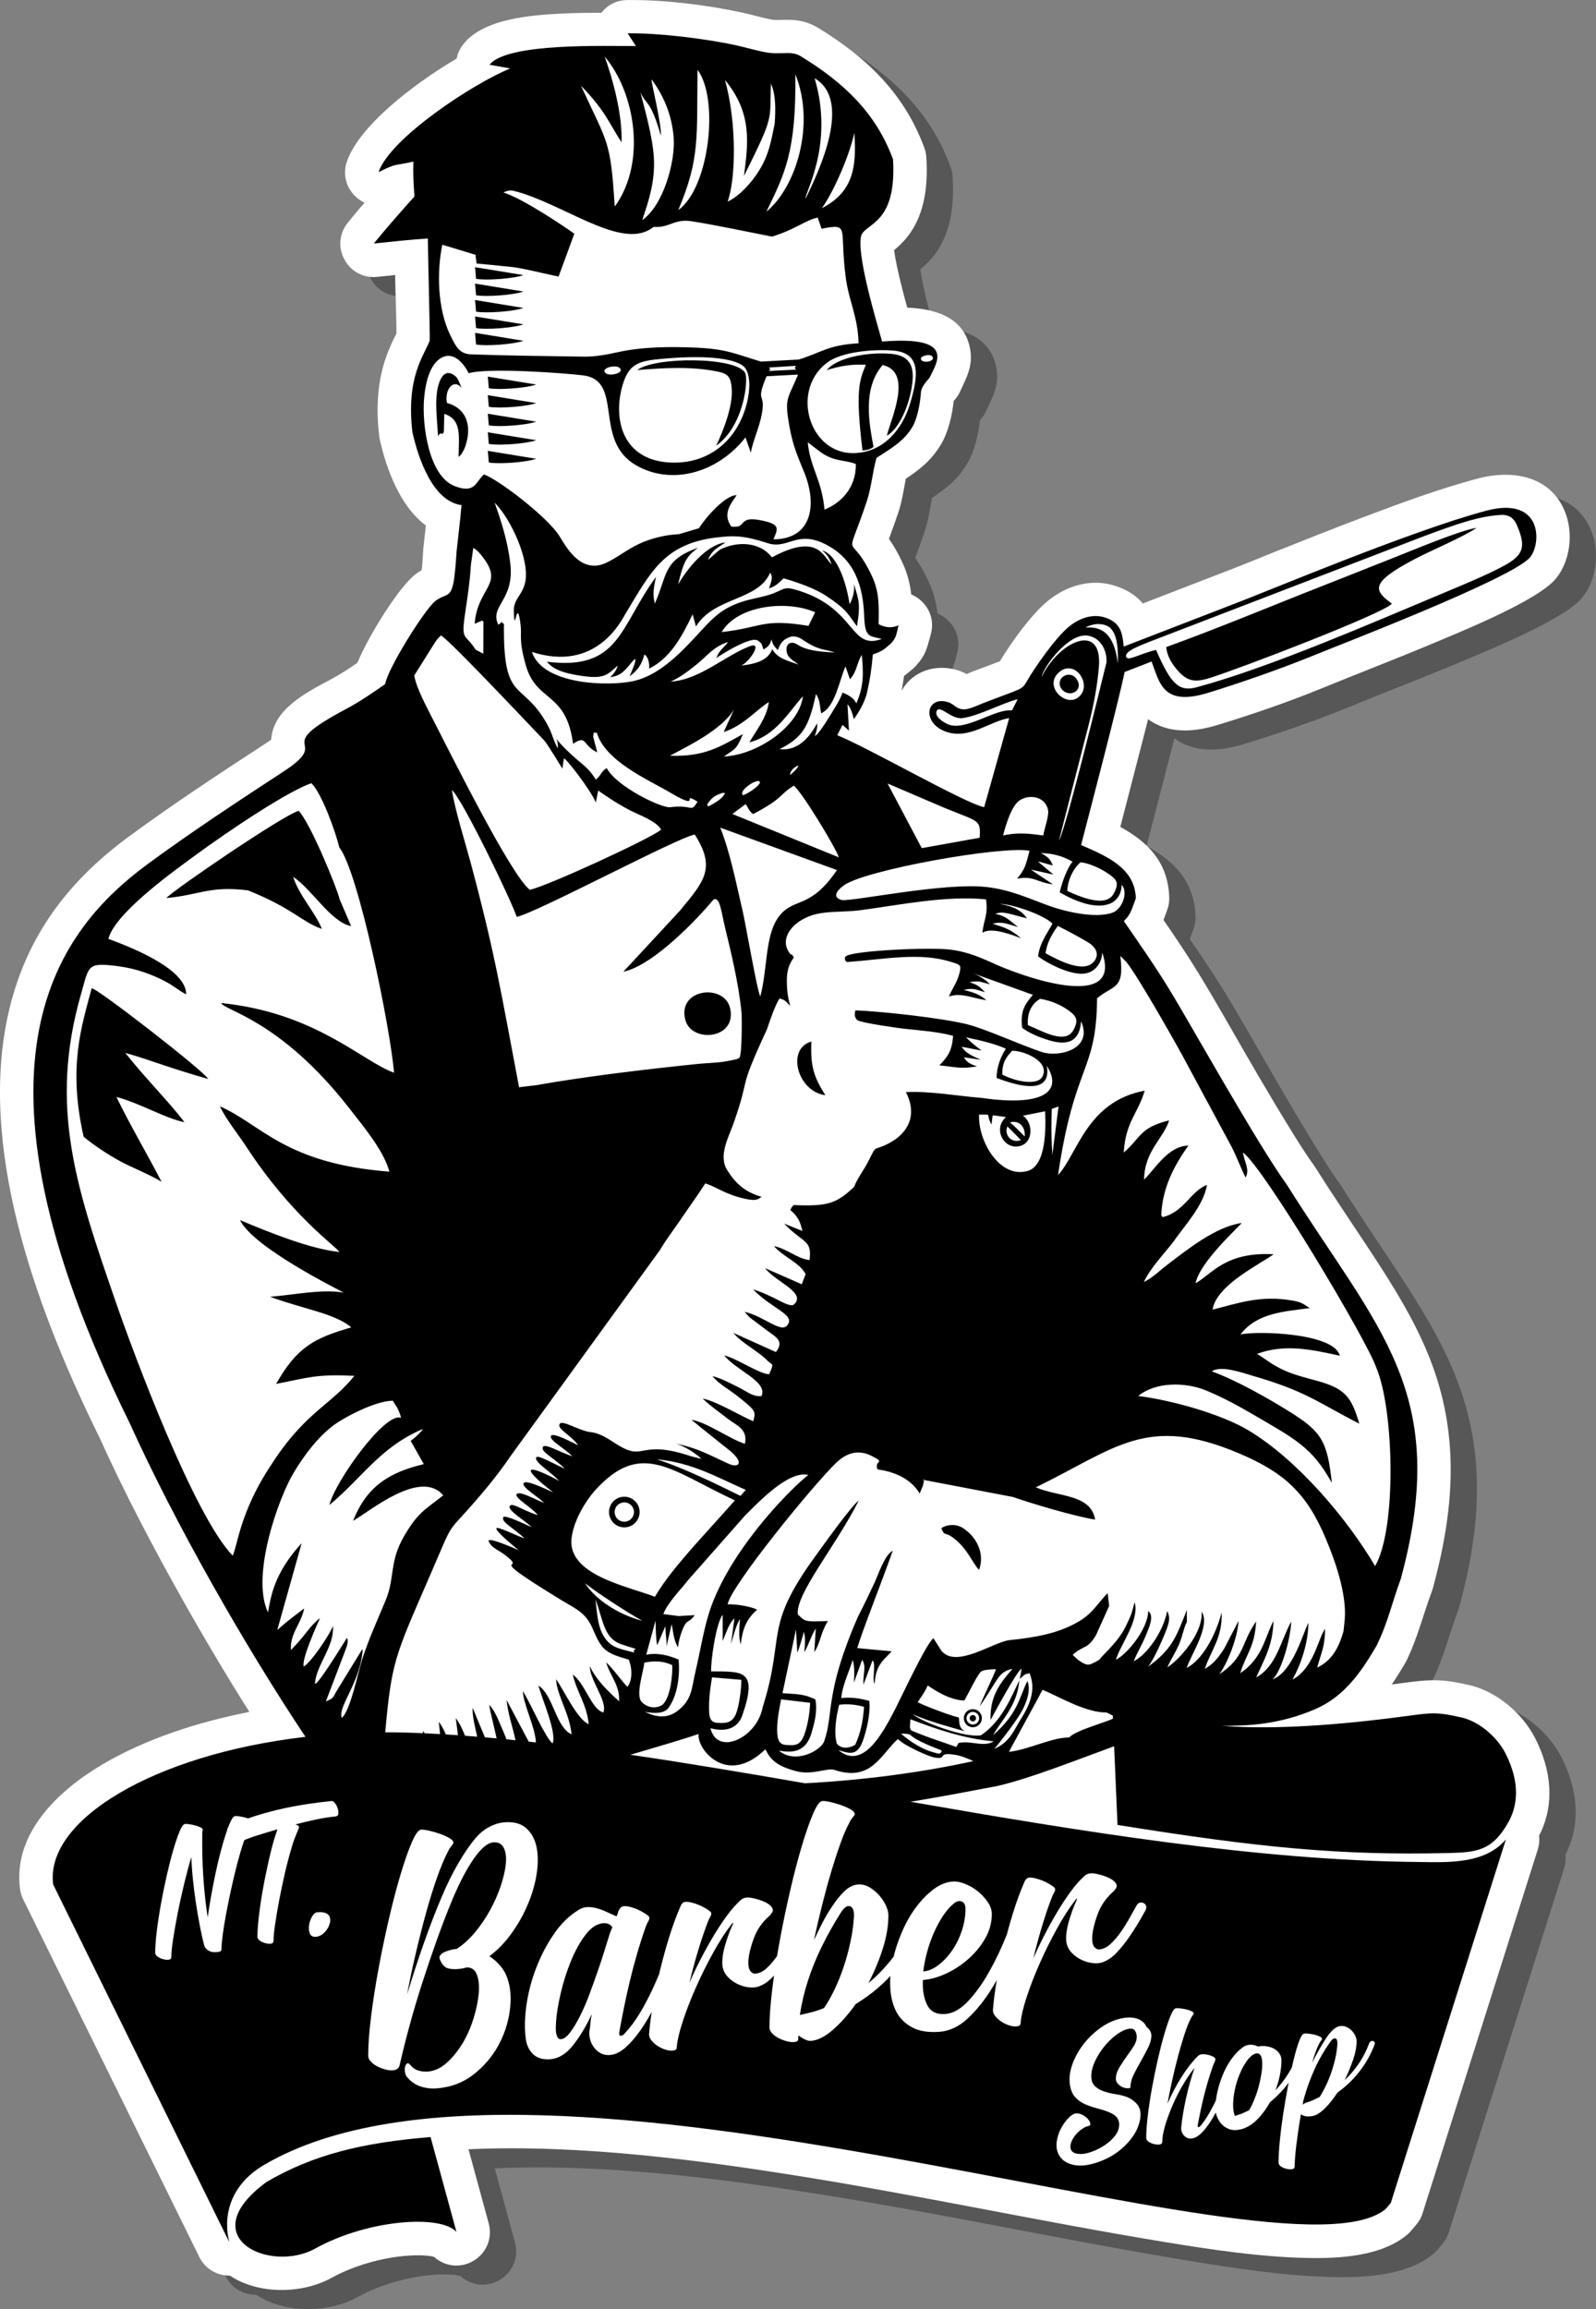 <?xml version="1.0" encoding="UTF-8"?>
<!DOCTYPE svg PUBLIC "-//W3C//DTD SVG 1.1//EN" "http://www.w3.org/Graphics/SVG/1.1/DTD/svg11.dtd">
<!-- Creator: CorelDRAW 2018 (64 Bit Versión de evaluación) -->
<svg xmlns="http://www.w3.org/2000/svg" xml:space="preserve" width="301.626mm" height="436.289mm" version="1.1" style="shape-rendering:geometricPrecision; text-rendering:geometricPrecision; image-rendering:optimizeQuality; fill-rule:evenodd; clip-rule:evenodd"
viewBox="0 0 2701.23 3907.21"
 xmlns:xlink="http://www.w3.org/1999/xlink">
 <rect x="0" y="0" width="2701.23" height="3907.21" fill="#808080" stroke="none"/>
 <defs>
  <style type="text/css">
   <![CDATA[
    .fil2 {fill:black}
    .fil1 {fill:white}
    .fil3 {fill:white;fill-rule:nonzero}
    .fil0 {fill:black;fill-opacity:0.322}
   ]]>
  </style>
 </defs>
 <g id="Capa_x0020_1">
  <g id="_1688192256944">
   <path class="fil0" d="M837.39 3669.08l34.19 125.24c7,25.65 -4.25,51.96 -27.64,64.62 -21.46,11.62 -46.96,8.38 -64.65,-7.61 -11.89,-3.95 -38.74,-2.79 -49.53,-1.82 -31.01,2.79 -63.22,10.67 -92.16,22.13 -11.01,4.36 -21.81,9.35 -32.17,15.09 -49.25,27.26 -123.36,28.63 -171.92,-3.84 -21.39,0.45 -41.8,-11.34 -51.78,-31.59l-298.02 -605.03c-2.86,-5.82 -4.49,-11.19 -5.34,-17.61 -12.38,-94.19 65.15,-166.83 138.91,-210.45 73.64,-43.56 162.08,-72.04 249.22,-89.17 -39.79,-62.92 -77.79,-127.13 -114.18,-191.85 -49.94,-88.81 -97.7,-179.98 -139.68,-272.84 -99.59,-201.84 -201.2,-469.1 -157.97,-698.25 25.79,-136.71 97.12,-236.85 207.61,-318.05 75.08,-55.18 153.28,-106.55 231.3,-157.47 2.56,-1.67 6.27,-4.08 9.79,-6.61 3.23,-51.04 58.33,-79.35 99.69,-101.34 16.03,-8.52 31.26,-18.44 46.22,-28.71 20.95,-50.03 72.25,-130.33 98.45,-149.95 3.63,-2.71 7.01,-4.91 10.4,-6.86 1.39,-11.2 1.94,-23.68 2.56,-34 0.06,-1 0.13,-1.85 0.24,-2.84l4.3 -38.73c-43.73,-32.77 -66.75,-94.89 -78.06,-145.9 -0.44,-2 -0.73,-3.72 -0.97,-5.75 -4.91,-42.5 -3.65,-85.29 9.32,-126.31 4.11,-12.99 9.26,-25.29 15.18,-37.54 1.42,-2.94 3.11,-6.14 4.69,-9.33 0.08,-24.08 -1.09,-49.09 -1.61,-72.97 -0.19,-8.68 -0.38,-17.35 -0.58,-26.03 -10.1,1.03 -20.21,2.09 -30.33,3.13 -23.22,2.37 -44.39,-8.85 -55.48,-29.38 -11.09,-20.53 -8.86,-44.39 5.85,-62.51 9.18,-11.31 18.59,-22.53 28.15,-33.66 -4.78,-2.26 -9.32,-5.23 -13.51,-8.89 -17.64,-15.44 -23.85,-38.74 -16.24,-60.91 20.23,-58.92 109.82,-129.31 185.68,-174.11 1.67,-8.55 5.42,-16.75 11.2,-24.13 34.56,-44.15 117.3,-49.59 169.27,-52.08 21.65,-1.04 43.08,-1.24 64.5,-1.25 10.41,-13.49 25.9,-21.23 43.62,-21.5 60.98,-0.9 135.34,8.33 195.03,21.25 16.79,3.63 33.49,8.87 50.33,11.89 4.79,0.86 10.07,0.62 14.91,0.47 12.66,-0.4 24.06,-0.43 36.57,2.53 9.14,2.16 17.82,5.69 25.85,10.58 82.5,50.22 146.45,111.24 180.34,203.48 1.99,5.43 3.02,10.31 3.36,16.08 2.51,41.32 -1.02,85.58 -23.23,121.64 -7.63,12.38 -16.96,22.98 -28.02,32.39 -1.07,0.91 -2.17,1.79 -3.28,2.67 1.99,17.73 8.22,43.16 11.12,55.15 3.44,14.22 7.19,28.28 11.06,42.32 46.19,1.88 93.86,15.4 105.49,65.38 7.25,31.13 -4.23,51.12 -16.33,77.14 -2.14,4.6 -4.47,8.29 -7.7,12.2 -0.86,1.04 -1.83,2.14 -2.81,3.26 -2.59,24.13 -9.26,52.33 -20.64,71.85 -16.56,28.41 -36.35,43.67 -60.4,59.72 -3.78,18.65 -6.16,37.6 -12.54,56.58 -5.09,15.13 -10.43,30.15 -16.02,45.09 8.41,11.91 15.14,23.87 22.4,39.33 8.94,19.03 13.28,36.63 15.27,54.67 5.42,2.27 10.58,5.43 15.32,9.47 17.24,14.71 23.9,36.78 17.67,58.57 -6.59,23.02 -7.56,33.64 -25.26,53.11 -1.84,2.02 -3.52,3.64 -5.62,5.39 -5.49,4.58 -9.96,8.26 -14.2,11.4 -1.18,8.4 -2.58,16.76 -4.2,25.11 1.08,-1.94 2.25,-3.85 3.51,-5.72 17.09,-25.24 46.77,-36.36 76.47,-32.21 12.13,1.7 21.07,4.74 30.01,9.7 3.24,-1.39 6.46,-2.83 9.33,-3.94 13.23,-5.1 26.51,-10.03 39.79,-15 2.24,-0.84 4.75,-1.72 7.25,-2.65 19.74,-32.88 52.06,-77.38 78.82,-100.25 33.09,-28.27 77.14,-41.28 119.17,-26.53 19.34,6.79 33.57,16.57 43.9,28.96l130.01 -50.23c0.17,-0.07 0.32,-0.12 0.5,-0.19 31.66,-11.89 63.17,-25.05 94.58,-37.63 49.19,-19.7 98.48,-39.19 148.05,-57.92 62.87,-23.75 128.59,-48.13 193.51,-65.43 59.84,-15.95 126.61,-4.4 149.62,60.76 12.33,34.91 6.52,79.66 -17.16,108.58 -30.33,37.03 -159.18,89.01 -205.42,108.49 -63.34,26.68 -127.26,51.09 -190.77,77.09 -57.25,23.44 -116.91,43.81 -176.04,61.97 -40.44,12.42 -83.97,15.42 -117.9,-9.74 -6.82,27.31 -14.09,54.59 -20.93,81.3 -8.62,33.68 -17.37,67.33 -26.1,100.99 45.12,24.77 80.66,58.37 82.81,118.92 0.27,7.52 -0.74,13.99 -3.28,21.07 -2.26,6.32 -4.32,12.06 -6.43,17.43 20.03,29.15 39.8,58.42 58.33,88.64 34.73,56.66 67.26,115.57 100.93,172.97 17.59,29.98 35.33,59.91 53.57,89.5 13.19,21.4 26.83,43.48 41.6,63.82 0.79,1.09 1.43,2.03 2.14,3.17 36.53,58.19 75.82,114.39 112.88,172.17 33.35,52 64.43,105.48 85.75,163.68 46.24,126.19 35.47,248.82 0.86,376.45 -0.49,1.82 -0.99,3.34 -1.65,5.1 -15.21,40.45 -23.92,78.52 -43.34,118.27 -0.68,1.39 -1.3,2.54 -2.08,3.87 -7.33,12.45 -14.8,24.49 -22.66,35.99 6.55,-0.85 13.06,-1.72 19.52,-2.59 46.41,-6.29 65.78,-6.92 112.2,3.83 46.11,10.68 89.41,47.63 110.87,89.52 27.06,52.8 34.4,111.48 6.82,165.06 0.88,7.74 0.16,15.79 -2.35,23.7l-194.89 615.22c-2.38,7.5 -5.7,13.51 -10.8,19.52l-8.8 10.37c-2.3,2.71 -4.47,4.85 -7.22,7.1 -44.23,36.33 -114.92,39.86 -169.68,38.68 -78.9,-1.71 -161.23,-14.06 -239.07,-26.8 -210.62,-34.48 -419.21,-80.13 -630.28,-113.45 -143.77,-22.7 -356.59,-52.68 -548.98,-43.62z"/>
   <g>
    <path class="fil1" d="M792.93 3636.76l34.19 125.24c7,25.65 -4.25,51.96 -27.64,64.62 -21.46,11.62 -46.96,8.38 -64.65,-7.61 -11.89,-3.95 -38.74,-2.79 -49.53,-1.82 -31.01,2.79 -63.22,10.67 -92.16,22.13 -11.01,4.36 -21.81,9.35 -32.17,15.09 -49.25,27.26 -123.36,28.63 -171.92,-3.84 -21.39,0.45 -41.8,-11.34 -51.78,-31.59l-298.02 -605.03c-2.86,-5.82 -4.49,-11.19 -5.34,-17.61 -12.38,-94.19 65.15,-166.83 138.91,-210.45 73.64,-43.56 162.08,-72.04 249.22,-89.17 -39.79,-62.92 -77.79,-127.13 -114.18,-191.85 -49.94,-88.81 -97.7,-179.98 -139.68,-272.84 -99.59,-201.84 -201.2,-469.1 -157.97,-698.25 25.79,-136.71 97.12,-236.85 207.61,-318.05 75.08,-55.18 153.28,-106.55 231.3,-157.47 2.56,-1.67 6.27,-4.08 9.79,-6.61 3.23,-51.04 58.33,-79.35 99.69,-101.34 16.03,-8.52 31.26,-18.44 46.22,-28.71 20.95,-50.03 72.25,-130.33 98.45,-149.95 3.63,-2.71 7.01,-4.91 10.4,-6.86 1.39,-11.2 1.94,-23.68 2.56,-34 0.06,-1 0.13,-1.85 0.24,-2.84l4.3 -38.73c-43.73,-32.77 -66.75,-94.89 -78.06,-145.9 -0.44,-2 -0.73,-3.72 -0.97,-5.75 -4.91,-42.5 -3.65,-85.29 9.32,-126.31 4.11,-12.99 9.26,-25.29 15.18,-37.54 1.42,-2.94 3.11,-6.14 4.69,-9.33 0.08,-24.08 -1.09,-49.09 -1.61,-72.97 -0.19,-8.68 -0.38,-17.35 -0.58,-26.03 -10.1,1.03 -20.21,2.09 -30.33,3.13 -23.22,2.37 -44.39,-8.85 -55.48,-29.38 -11.09,-20.53 -8.86,-44.39 5.85,-62.51 9.18,-11.31 18.59,-22.53 28.15,-33.66 -4.78,-2.26 -9.32,-5.23 -13.51,-8.89 -17.64,-15.44 -23.85,-38.74 -16.24,-60.91 20.23,-58.92 109.82,-129.31 185.68,-174.11 1.67,-8.55 5.42,-16.75 11.2,-24.13 34.56,-44.15 117.3,-49.59 169.27,-52.08 21.65,-1.04 43.08,-1.24 64.5,-1.25 10.41,-13.49 25.9,-21.23 43.62,-21.5 60.98,-0.9 135.34,8.33 195.03,21.25 16.79,3.63 33.49,8.87 50.33,11.89 4.79,0.86 10.07,0.62 14.91,0.47 12.66,-0.4 24.06,-0.43 36.57,2.53 9.14,2.16 17.82,5.69 25.85,10.58 82.5,50.22 146.45,111.24 180.34,203.48 1.99,5.43 3.02,10.31 3.36,16.08 2.51,41.32 -1.02,85.58 -23.23,121.64 -7.63,12.38 -16.96,22.98 -28.02,32.39 -1.07,0.91 -2.17,1.79 -3.28,2.67 1.99,17.73 8.22,43.16 11.12,55.15 3.44,14.22 7.19,28.28 11.06,42.32 46.19,1.88 93.86,15.4 105.49,65.38 7.25,31.13 -4.23,51.12 -16.33,77.14 -2.14,4.6 -4.47,8.29 -7.7,12.2 -0.86,1.04 -1.83,2.14 -2.81,3.26 -2.59,24.13 -9.26,52.33 -20.64,71.85 -16.56,28.41 -36.35,43.67 -60.4,59.72 -3.78,18.65 -6.16,37.6 -12.54,56.58 -5.09,15.13 -10.43,30.15 -16.02,45.09 8.41,11.91 15.14,23.87 22.4,39.33 8.94,19.03 13.28,36.63 15.27,54.67 5.42,2.27 10.58,5.43 15.32,9.47 17.24,14.71 23.9,36.78 17.67,58.57 -6.59,23.02 -7.56,33.64 -25.26,53.11 -1.84,2.02 -3.52,3.64 -5.62,5.39 -5.49,4.58 -9.96,8.26 -14.2,11.4 -1.18,8.4 -2.58,16.76 -4.2,25.11 1.08,-1.94 2.25,-3.85 3.51,-5.72 17.09,-25.24 46.77,-36.36 76.47,-32.21 12.13,1.7 21.07,4.74 30.01,9.7 3.24,-1.39 6.46,-2.83 9.33,-3.94 13.23,-5.1 26.51,-10.03 39.79,-15 2.24,-0.84 4.75,-1.72 7.25,-2.65 19.74,-32.88 52.06,-77.38 78.82,-100.25 33.09,-28.27 77.14,-41.28 119.17,-26.53 19.34,6.79 33.57,16.57 43.9,28.96l130.01 -50.23c0.17,-0.07 0.32,-0.12 0.5,-0.19 31.66,-11.89 63.17,-25.05 94.58,-37.63 49.19,-19.7 98.48,-39.19 148.05,-57.92 62.87,-23.75 128.59,-48.13 193.51,-65.43 59.84,-15.95 126.61,-4.4 149.62,60.76 12.33,34.91 6.52,79.66 -17.16,108.58 -30.33,37.03 -159.18,89.01 -205.42,108.49 -63.34,26.68 -127.26,51.09 -190.77,77.09 -57.25,23.44 -116.91,43.81 -176.04,61.97 -40.44,12.42 -83.97,15.42 -117.9,-9.74 -6.82,27.31 -14.09,54.59 -20.93,81.3 -8.62,33.68 -17.37,67.33 -26.1,100.99 45.12,24.77 80.66,58.37 82.81,118.92 0.27,7.52 -0.74,13.99 -3.28,21.07 -2.26,6.32 -4.32,12.06 -6.43,17.43 20.03,29.15 39.8,58.42 58.33,88.64 34.73,56.66 67.26,115.57 100.93,172.97 17.59,29.98 35.33,59.91 53.57,89.5 13.19,21.4 26.83,43.48 41.6,63.82 0.79,1.09 1.43,2.03 2.14,3.17 36.53,58.19 75.82,114.39 112.88,172.17 33.35,52 64.43,105.48 85.75,163.68 46.24,126.19 35.47,248.82 0.86,376.45 -0.49,1.82 -0.99,3.34 -1.65,5.1 -15.21,40.45 -23.92,78.52 -43.34,118.27 -0.68,1.39 -1.3,2.54 -2.08,3.87 -7.33,12.45 -14.8,24.49 -22.66,35.99 6.55,-0.85 13.06,-1.72 19.52,-2.59 46.41,-6.29 65.78,-6.92 112.2,3.83 46.11,10.68 89.41,47.63 110.87,89.52 27.06,52.8 34.4,111.48 6.82,165.06 0.88,7.74 0.16,15.79 -2.35,23.7l-194.89 615.22c-2.38,7.5 -5.7,13.51 -10.8,19.52l-8.8 10.37c-2.3,2.71 -4.47,4.85 -7.22,7.1 -44.23,36.33 -114.92,39.86 -169.68,38.68 -78.9,-1.71 -161.23,-14.06 -239.07,-26.8 -210.62,-34.48 -419.21,-80.13 -630.28,-113.45 -143.77,-22.7 -356.59,-52.68 -548.98,-43.62z"/>
    <path class="fil2" d="M1891.4 3087.98l-5.75 -133.14c-65.68,24.01 -141.63,54.21 -196.61,67.03 -53.73,10.23 -101.43,19.37 -148.05,26.88 291.63,50.91 590.24,99.52 860.18,101.92 46.29,0.41 111.2,4.8 147.57,-38.19l-194.89 615.21 -8.8 10.37c-171.36,140.74 -1431.31,-348.65 -1898.21,-74.76 -60.19,35.42 -69.11,90 -58.83,130.49l-298.02 -605.03c-14.27,-108.5 169.62,-219.98 427.02,-249.84 -102.4,-153.48 -221.31,-362.14 -297.69,-531.27 -304.27,-616.14 -115.81,-837.95 31.99,-946.58 71.79,-52.75 153.94,-106.87 228.72,-155.68 86.47,-56.43 -27.32,-34.97 105.12,-105.37 24.96,-13.27 47.91,-29.3 66.75,-42.49 3.79,-25.35 67.52,-127.54 85.27,-140.83 17,-12.73 24.97,-4.42 30.26,-30.4 2.62,-12.86 4.45,-38.99 5.26,-52.34l6.5 -58.55 1.94 -20.72c-48.93,-6.36 -73.54,-80.28 -83.2,-123.84 -10.81,-93.6 19.85,-128.99 29.37,-154.53 0.78,-2.08 -3.54,-171.01 -3.17,-172.75 -31,2.01 -47.91,4.03 -91.43,8.46 19.17,-23.61 48.08,-56.67 68.78,-79.57 -1.83,-22.58 -2.53,-42.04 -1.76,-59.07 -32.9,7.63 -26.83,1.79 -59.04,17.9 20.03,-58.32 161.75,-150.68 222.9,-175.5l-34.97 -6.26c29.59,-37.8 198.09,-31.26 247.64,-31.65l-13.94 -21.49c51.98,-0.77 131.61,9.02 182.23,19.98 18.14,3.93 34.89,9.16 52.32,12.28 24.69,4.42 42.12,-3.38 57.89,6.22 72.94,44.4 127.79,96.08 156.66,174.68 6.53,107.76 -43.81,107.25 -53.44,127.99 -9.96,28.91 25.81,147.51 34.95,180.41 126.6,-10.26 91.9,36.44 80.48,61.02 -5.77,6.98 -14.22,15.83 -14.75,24.87 -1.09,18.64 -6.38,44.79 -13.97,57.8 -14.83,25.44 -37.27,37.41 -61.2,53.19 -6.39,21.89 -8.76,50.6 -16.49,73.59 -37.8,112.48 -29.9,44.06 8.8,126.47 12.47,26.55 11.87,49.8 11.25,81.29 11.31,5.91 22.59,7.09 33.84,1.84 -3.77,13.17 -2.64,19.53 -12.73,30.63 -12.47,10.4 -12.04,11.94 -30.91,18.85 -1.76,22.27 -4.81,42.63 -9.66,63.93 -4.66,20.42 -18.01,38.92 -22.33,45.45 0,0 -4.71,-20.18 -10.87,-24.96l2.42 44.29 -10.87 -9.66 -8.83 17.56c50.26,19.86 217.57,116.14 248.64,121.68l42.29 -150.69c-33.1,5.52 -66.66,35.57 -104.68,23.77 -41.5,-12.88 -37.68,-56.76 -5.25,-52.22 14.78,2.07 15.72,8.83 25.87,12.39 11.89,4.16 24.15,-3.11 41.64,-9.86 62.18,-23.97 63.82,-21.64 71.48,-35.01 14.69,-25.64 48.36,-73.52 70.77,-92.67 18.48,-15.78 41.89,-23.82 63.72,-16.16 24.98,8.77 28.22,25.39 30.24,48.74l182.78 -70.62c59.21,-22.23 302.39,-125.05 430.82,-159.28 94.91,-25.29 93.95,54.69 74.15,78.87 -29.66,36.21 -336.33,153.33 -373.87,169.08 -52.97,21.31 -117.19,43.65 -171.22,60.25 -77.72,23.88 -81.87,-18.72 -95.56,-52.98l-45.51 17.71c-9.65,47.96 -61.18,244.44 -73.67,292.76 45.72,19.73 90.93,39.64 92.72,90.04 -8.43,23.52 -10.18,28.73 -20.36,38.69 25.34,36.76 51.77,74.38 77.28,115.99 34.04,55.52 148.87,261.56 198.56,329.97 154.39,245.94 278.59,351.08 192.81,667.44 -15,39.89 -20.66,71.28 -41.22,113.35 -25.85,43.88 -54.23,85.53 -103.71,106.79 -60.68,26.07 -113.17,28.29 -157.86,28.07 6.22,0.48 12.33,0.88 18.25,1.22 91.75,5.17 204.32,-5.49 296.5,-17.96 40.92,-5.58 50.1,-6.71 91.84,2.88 27.18,6.37 58.02,30.64 73.31,60.23 26.7,52.34 19.43,90.82 5.31,116.3 -27.45,49.56 -54.99,51.57 -103.22,52.67 -179.89,4.12 -314.7,-8.45 -558.54,-47.58zm-528.83 -70.49c-100.84,-17.55 -199.92,-34.27 -295.7,-48.27 43.5,-12.7 90.99,-26.73 115.57,-35.11 -3.75,24.54 46.98,89.93 112.97,25.88 9.3,18.79 20.42,28.73 53.02,37.24 26.22,6.85 52.03,-6.29 63.4,-2.48 62.86,21.05 78.18,-25.42 107.79,-52.06 13.39,12.73 53.35,29.87 62.21,31.29 23.8,3.82 1.8,-9.84 34.76,-4.67 9.8,1.54 22.37,6.63 30.85,10.66 -86.25,19.05 -184.55,32.19 -284.87,37.52zm-455.52 -69.14c-4.08,-0.46 -8.13,-0.89 -12.19,-1.34l-37.56 -70.62c2.55,24.09 10.29,45.46 15.21,68.26 -5.11,-0.52 -10.22,-1.05 -15.3,-1.55l-5.01 -12.52c-7.51,-16.64 -13.26,-34.43 -24.18,-45.82 2.19,15.1 8.28,36.33 12.48,56.75 -6.62,-0.62 -13.21,-1.2 -19.78,-1.76 -9.46,-22.27 -18.62,-45 -20.72,-50.07 -0.91,13.22 3.61,31.05 7.69,48.97 -6.88,-0.56 -13.73,-1.11 -20.55,-1.62 -5.05,-12.23 -10.66,-23.76 -15.71,-29.68l3.65 28.83c-6.88,-0.48 -13.73,-0.93 -20.55,-1.35 -2.84,-7.02 -6.6,-14.23 -11.89,-21.51l2.21 20.93c-8.77,-0.51 -17.49,-0.96 -26.15,-1.37 -0.89,-1.45 -1.85,-2.87 -2.88,-4.26 -0.01,1.35 0.01,2.73 0.05,4.14 -7.16,-0.32 -14.29,-0.61 -21.38,-0.86 -14.29,-0.49 -28.46,-0.71 -42.5,-0.7 10.55,-117.59 16.18,-128.36 71.84,-256.28 52.74,-121.22 22.29,-63.75 102.03,-160.1 11.96,-14.45 27.78,-35.39 39.29,-52.39l251.64 -347c11.19,-18.97 26.35,-38.63 38.83,-57.13 12.74,-18.9 25.82,-36.54 38.05,-55.91 21.02,6.85 33.4,18.67 67.76,26.12 16.81,3.64 20.28,1.95 27.51,-3.42 -29.18,-8.17 -44.61,-23.81 -57.98,-44.82 -15.77,-24.79 2.22,-55.58 10.91,-80.46 30.12,-86.26 4.75,-46.88 56.36,-158.56 4.69,-14.5 14.51,-42.13 21.1,-51.79 9.04,2.69 9.04,3.13 17.65,12.16 2.01,2.1 -5.04,-11.1 -5.27,-39.95 -0.15,-19 3.21,-29.69 11.93,-41.49 -5.31,-9.25 -3.2,-2.01 -7.01,-7.04 -15.94,-20.98 -1.69,-46.43 27.04,-60.2 27.69,-13.27 58.29,-8.2 93.71,-12.97 66.75,-8.97 144.61,-24.94 211.46,-18.16 3.86,27.11 -4.21,34.96 -6.06,56.34 12.34,-7.36 34.88,-2.52 65.59,9.55 -21.04,-17.71 -32.32,-19.32 -48.52,-24.6 16.2,-4.39 24.1,0.12 43.08,5.5 -13.26,-10.38 -21.14,-19.38 -38.16,-21.97 11.68,-6.44 27.7,1.31 53.32,7.25 -8.41,-12.36 -20.91,-19.8 -45.86,-24.55 24.56,1.02 75.79,19.65 89.06,33.57 -8.78,16.37 -21.48,32.43 -24.39,55.27 11.53,9.17 46.7,28.67 72.4,29.52 21.93,0.72 35.43,-16.51 36.24,-35.83 35.33,102.22 -138.5,39.86 -187.99,16.53 -27.13,-12.3 -46.55,-18.73 -68.91,-21.54 -34.42,-4.32 -158.1,1.36 -175.71,10.42 -5.9,2.76 -1.88,10.77 1.27,10.55 62.86,-4.53 122.7,-17.31 176.47,0.11 14.54,4.71 17.2,4.34 12.63,20.8 -3.97,14.29 -10.73,22.38 -17.32,37.39 22.01,-7.02 38.81,2.93 63.62,6.31 -9.4,-7.7 -16.64,-12.13 -38.29,-17.32 16.42,-4.48 23.92,0.63 35.7,3.79 -10.66,-11.31 -12.44,-11.89 -26.13,-17.12 18.89,-2.57 16.74,-0.47 34.53,3.75 -6.14,-7.24 -19.06,-15.13 -28.8,-18.72l101.56 36.5c-15.9,18.32 -20.83,29.19 -18.33,55.75 14.22,10.23 30.04,16.63 47.49,21.69 28.2,8.17 49.96,2.88 52.38,-32.55 21.34,47.51 -38.4,61.56 -67.07,51.74 -39.28,-13.46 -95.88,-39.32 -125.62,-46.75 -42.37,-10.59 -142.77,-21.72 -189.12,-23.6 -1.15,3.45 -2.93,11.9 3.61,16.77 5.77,4.3 69.4,13.39 79.25,14.4 28.48,2.92 59.04,5.42 82.36,11.98 -2.04,27.8 -10.5,36.26 -23.09,49.92 30.71,3.25 35.39,6.36 63.65,1.7 -8.84,-2.87 -17.64,-6.1 -22.07,-15.36l28.36 4.29c-15.23,-7.19 -25.54,-11.14 -32.44,-22.13l33.76 6.52c-10.85,-8.51 -14.89,-11.24 -26.45,-22.5 30.74,6.55 49.43,11.31 67.64,19.33 -8.39,12.5 -15.93,31.67 -15.7,49.52 77.59,29.41 89.79,6.44 84.95,-20.53 28.59,45.09 -9.66,68.85 -109.2,54.34 -42.49,-3.27 -86.88,-11.9 -129.34,-9.91 19.38,37.44 5.49,68.55 -28.72,86.59 -28.12,14.83 -19.25,-0.38 -34.51,29.88 -8.19,16.24 -18.12,27.89 -24.46,43.99 -30.34,28.74 -45.62,32.95 -102.08,30.7 -3.7,4.05 -2.52,1.57 -5.75,8.47 12.34,10.03 16.93,19.96 20.37,35.31l-30.98 -12.51c8.19,8.77 16.9,16.04 26.8,23.44 13.08,9.77 18.57,14.98 16.71,34.44l-0.45 3.94c-20.6,-2.26 -37.27,-18.89 -60.18,-23.71 15.44,18.37 43.33,27.61 53.6,47.46l-6.55 17.14 -62.1 -27.21c17.83,23.23 70.79,41.57 48.83,61.44 -5.58,5.05 -24.86,-6.9 -32.64,-10.52 -12.06,-5.61 -22.01,-10.91 -36.37,-14.86 33.49,34.02 71.84,42.29 57.84,60.53 -10.64,13.88 -38.86,-15.03 -72.38,-22.78l6.92 7.73c0.71,0.69 1.64,1.58 2.39,2.26l29.53 22.18c12.73,9.78 29.44,16.79 14.16,35.94l-71.83 -32.39c12.71,16.39 42.09,31.08 56.21,45.65 9.87,10.19 13.32,3.58 4.28,24.29 -15.7,-0.03 -52.67,-25.63 -76.01,-32.06 17.86,24.46 74.23,44.13 63.08,68.86 -0.78,0.31 -2.07,0.38 -2.5,0.38 -14.24,-0.07 -21.76,-7.93 -38.89,-16.33 -13.41,-6.57 -28.02,-14.4 -41.87,-17.76 12.67,14.8 26.94,21.58 42.85,34.14 32.3,25.52 30.43,25.87 26.39,42.36 -19.53,-8.22 -64.29,-34.87 -85.6,-38.36 12.54,12.09 26.81,21.82 42.52,34.13 13.91,10.9 34.22,16.89 28.99,42.29 -23.01,-6.44 -67.13,-38.21 -91.09,-40.48 6.14,3.56 14.41,11.75 21.69,17.09l45.51 36.37c23.37,20.47 12.64,28.19 -3.66,20.84 -35.34,-15.95 -51.17,-26.35 -90.81,-34.31 13.82,2.95 35.18,16.63 44.9,26.13l-17.92 -4.57c-86.6,-28.83 -77.87,7.96 -120.94,-17.46 -16.15,-9.53 -30.07,-21.29 -49.14,-23.38 -19.01,-2.08 -48.07,-21.47 -52.11,-13.72 -4.88,8.44 18.87,18.5 31.35,36 -6.27,-2.53 -42.28,-22.73 -46.01,-15.87 -3.85,7.06 23.25,21.19 36.21,34.55 -20.88,-6.75 -46.16,-22.08 -49.63,-16.1 -5.39,8.11 17.91,18.12 36.82,37.13 -21.53,-9.63 -45.43,-23.79 -48.25,-19.36 -4.74,7.46 23.21,23.46 38.73,40.04 -29,-15.75 -46.47,-21.9 -47.99,-17.89 -1.52,3.99 12.79,18.05 37.85,37.17 -9.19,-3.57 -47.06,-23.21 -50.33,-15.03 -2.55,6.38 23.98,22.32 35.43,33.02 -17.65,-6.53 -43.08,-21.74 -47.11,-14.49 -3.36,6.05 25.37,21.74 36.03,35.11 -26.34,-8.2 -43.27,-21.82 -47.3,-15.78 -5,7.5 24.95,24.36 36.86,36.15 -7.95,-3.28 -45.86,-22.12 -48.13,-16.82 -3.62,8.45 17.1,17.77 35.82,35.52 -8.84,-1.81 -48.84,-22.74 -47.51,-16.1 1.48,7.4 37.64,36.15 37.69,36.22 -3.62,-1.41 -55.34,-24.72 -50.57,-14.58 5.3,11.24 14.82,13.12 27.84,23.02 41.76,31.78 -44.34,-9.23 92.73,74.72 27.51,16.85 43.56,21.68 56.18,51.56 14.91,35.3 21.73,39.42 60.19,50.56 7.85,19.17 4.23,39.3 -2.33,46.03 -11.2,-11.76 -21.82,-28.05 -35.92,-41.55 6.98,24.17 23.33,38.4 21.92,65.88 -17.35,-15.23 -40.23,-37.78 -49.33,-59.17 -1,22.72 30.61,59.7 22.69,78.27 -20.34,-5.67 -30.33,-48.41 -51.75,-64.24 6.71,29.81 24.02,50.89 26.91,83.85 -19.19,-7.35 -42.02,-57.93 -55.24,-75.92 1.69,27.79 22.91,57.83 26.33,93.32 -27.04,-12.44 -30.47,-65.84 -56.12,-82.63 5.74,22.16 31.56,79.73 23.92,97.95 -12.28,-9.46 -38.04,-69.89 -50.43,-88.57 2.1,25.93 20.99,60.33 22.25,86.9zm-178.33 667.77l43.84 160.58c-26.45,-29.82 -149.82,-21.29 -238.97,28.04 -77.38,42.83 -209.33,-19.62 -82.54,-112.59 79.06,-46.32 162.42,-66.63 277.68,-76.03zm1154.91 -707.84l-0.23 -5.33 -10.76 -5.33c-34.45,0.72 -79.43,-26.38 -108.11,-38.32l-3.37 5.99c-0.44,0.86 -2.49,4.89 -3.05,6.06l-50.54 92.92c33.39,-3.44 72.97,-24.71 101.77,-24.19 11.84,-12.2 53.03,-22.65 74.3,-31.81zm-237.1 -16.19c8.45,0 15.3,6.85 15.3,15.3 0,8.45 -6.85,15.3 -15.3,15.3 -8.45,0 -15.3,-6.85 -15.3,-15.3 0,-8.45 6.85,-15.3 15.3,-15.3zm0 4.63c5.89,0 10.67,4.78 10.67,10.67 0,5.89 -4.78,10.67 -10.67,10.67 -5.89,0 -10.67,-4.78 -10.67,-10.67 0,-5.89 4.78,-10.67 10.67,-10.67zm0 5.32c2.96,0 5.35,2.4 5.35,5.35 0,2.96 -2.4,5.35 -5.35,5.35 -2.96,0 -5.35,-2.39 -5.35,-5.35 0,-2.96 2.4,-5.35 5.35,-5.35zm-589.88 -369.42c14.31,0 25.91,11.6 25.91,25.91 0,14.31 -11.6,25.91 -25.91,25.91 -14.31,0 -25.91,-11.6 -25.91,-25.91 0,-14.31 11.6,-25.91 25.91,-25.91zm0 9.54c9.04,0 16.37,7.33 16.37,16.37 0,9.04 -7.33,16.37 -16.37,16.37 -9.04,0 -16.37,-7.33 -16.37,-16.37 0,-9.04 7.33,-16.37 16.37,-16.37zm-229.36 -1759.6c16.55,3.22 64.28,-0.32 80.15,-6.27l-81.83 -13.4 1.68 19.67zm0 -31.41c16.55,3.22 64.28,-0.31 80.15,-6.27l-81.83 -13.4 1.68 19.67zm0 -31.4c16.55,3.22 64.28,-0.31 80.15,-6.27l-81.83 -13.4 1.68 19.67zm0 -31.41c16.55,3.22 64.28,-0.31 80.15,-6.27l-81.83 -13.4 1.68 19.67zm0 -31.4c16.55,3.22 64.28,-0.31 80.15,-6.27l-81.83 -13.4 1.68 19.67zm-21.59 -74.04c16.55,3.22 64.28,-0.32 80.15,-6.27l-81.83 -13.4 1.68 19.67zm0 -27.78c16.55,3.22 64.28,-0.32 80.15,-6.27l-81.83 -13.4 1.68 19.67zm0 -83.34c16.55,3.22 64.28,-0.31 80.15,-6.27l-81.83 -13.4 1.68 19.67zm0 27.78c16.55,3.22 64.28,-0.32 80.15,-6.27l-81.83 -13.4 1.68 19.67zm0 27.78c16.55,3.22 64.28,-0.31 80.15,-6.27l-81.83 -13.4 1.68 19.67zm1235.19 1825.29c22.45,9.22 48.4,22.43 73.04,36.78 80.02,46.6 106.35,59.11 140.24,119.82 -7.72,-71.18 -17.41,-86.84 -72.78,-121.27 -35.66,-22.18 -89.48,-52.74 -130.45,-67.47 15.65,-10.8 51.93,2.46 69.55,7.57 90.81,26.33 109.07,44.65 180.08,80.88 -13.37,-45.89 -24.52,-59.58 -71.95,-72.58 -19.14,-5.25 -38.06,-9.83 -55.24,-17.68 -20.82,-9.52 -29.53,-17.64 -45.75,-27.86 46.47,-16.98 90.58,-7.71 140.03,3.22 -9.26,-38.17 -136.99,-42.43 -168.1,-36.12 28.45,-37.04 75.15,-38.6 117.3,-44.56 -9.03,-4.94 -11.06,-9.42 -28.23,-12.49 -54.37,-9.7 -91.55,3.77 -136.31,15.22 6.11,-41.64 80.67,-77 103.33,-93.8 -81.51,-4.24 -103.74,32.82 -132.15,49.24 7.29,-36.71 74.05,-95.97 78.02,-102.16 -45.24,6.87 -91.93,45.14 -125.37,70.39 -15.91,12.01 -22.77,20.65 -40.18,29.61 10.93,-23.8 33.88,-47.15 50.58,-68.92 16.3,-24.41 50.13,-59.08 56.26,-95.43 -27.75,10.39 -38.55,45.93 -75.38,54.57 0.23,-0.67 -1.16,-1.75 -0.94,-2.51l-1.13 -0.01c2.04,-50.81 24.78,-88.36 45.91,-118.6 -34.4,0.48 -56.77,40.34 -74.91,57.56 0.56,-48.74 33.66,-70.6 42.35,-100.2 -50.68,12.19 -48.43,30.69 -76.78,54.32 2.94,-51.67 24.73,-67.07 35.44,-104.64 -98.55,18.5 -113.54,107.75 -146.6,142.7 28.07,-190.32 65.11,-173 66.01,-298.98 27.89,-23.27 46.78,-14.02 39.33,-71.63l9.95 9.81c19.15,22.77 90.48,148.94 102.68,172.56l76.73 142.41c8.89,18.11 14.76,34.3 22.7,50.21 7.38,-14.11 -1.51,-23.93 -4.44,-42.44 35.07,25.08 210.53,318.7 225.54,363.82 30.17,70.39 35,272.54 -1.87,336.02 -47.71,-80.9 -131.65,-179.92 -214.03,-229.48 -46.71,-28.1 -131.74,-51.57 -186.86,-58.36 29.28,-24.12 79.6,-23.77 114.36,-9.5zm-1036.93 -1105.88c1.28,-8.5 -1.35,-6.82 6.29,-6.82 13.82,48.12 88.17,80.03 122.04,100.05 58.79,34.75 17.77,-3.01 48.33,16.67 -12.45,19.6 -6.87,4.26 -46.61,9.25 -13.87,1.74 -89.75,-34.09 -107.18,-66.2 -9.79,5.6 -9.6,13.13 -18.45,19.44 -12.02,-19.69 -21.15,-24.21 -36.44,-37.94 -20.92,-18.78 -28.13,-28.15 -29.99,-30.76 -2.28,-3.21 3.51,3.76 1.89,15.97 -11.93,-24.49 -9.07,-28.44 -24.76,-52.59 -39.36,-60.58 -67.69,-29.59 -66.13,-157.96 -6.79,-4.79 -1.06,-4.36 -9.56,1.3 -15.51,-32.78 28.01,-40.47 20.2,-104.55 -4.47,-36.7 -14.65,-69.11 -26.39,-101.92 26.41,25.55 61.65,99.29 50.99,137.44 -5.83,20.86 -19.15,25.96 -18.53,46.07 1.44,46.82 5.14,-32.17 11.71,25.46 0.71,6.23 -0.07,17.29 0.46,24.87 0.96,13.93 4.24,28.15 8.53,42.58 18.37,61.78 68.07,42.86 79.5,131.5 23.9,-16.12 16.04,3.22 41.03,14.49l-6.92 -26.36zm124.01 1539.65l8.85 -38.33c4.03,24.96 5.64,30.6 10.74,39.48 0.8,-9.51 3.97,-21.95 8.78,-32.87 6.81,-15.48 9.02,-7.21 19.47,-21.65l-27.17 1.53 -25.92 -3.39c6.76,-19.13 32.87,-45.23 42.11,-57.75l96.7 -109.57c22.57,-22.15 72.82,-75.98 106.61,-68.12 -14.71,11.58 -33.42,30.06 -50.14,48.22 -41.23,44.8 -97.84,117.16 -119.18,189.32 -8.38,27.54 -14.32,63.84 -21.58,94.39 -7.05,29.67 -5.35,48.13 -30.86,67.62 -12.43,9.49 -30,13.71 -54.66,1.38 16.91,3.22 32.79,2.63 39.46,-6.44 18.92,-25.77 19.01,-65.6 17.41,-81.95 -15.8,-7.03 -35.93,-12.26 -54.85,-8.24l15.7 -57.58c0.4,10.87 0.38,28.66 2.82,41.47 0,0 13.98,-32.5 13.98,-32.5 0.11,18.4 2.68,23.03 1.74,34.99zm-334.72 -2154.84c32.37,-9.84 163.72,-0.21 193.83,3.62 69.38,8.83 16.25,108.76 88.46,151.52 58.7,34.76 137.52,15.39 186.26,-46.58l8.84 25.76c4.64,-22.63 14.47,-42.62 18.64,-64.75 7.39,-39.26 -11.77,-16.34 8.09,-64.45l52.93 -2.85c-0.08,0.19 -0.21,1.67 -0.29,1.86 -17.85,41.61 -22.21,38.37 -13.89,85.96 5.44,31.12 13.91,50.66 24.55,76.43 22.99,55.7 13.95,114.2 -51.64,114.55 7.5,-17.64 12.03,-25.17 -18.57,-31.69 -44.36,-9.45 -23.98,13.93 -52.8,10.01 -15.34,-21.77 -0.42,-38.97 9.14,-52.99 -18.99,-0.74 -53.54,38.82 -63.79,55.87l-34.03 10.07c-22.91,0.97 -47.38,7.2 -66.24,15.9 -22.21,10.24 -37.86,23.86 -57.58,32.88 -42.79,19.57 -68.08,-29.31 -78.45,-45.78 -20.06,-31.86 -101.78,-94.64 -127.48,-104.11 -14.3,11.91 -14.4,33.44 -49.73,19.75 -44.18,-17.12 -55.33,-104.28 -51.81,-147.38 2.4,-29.41 10.51,-59.7 29.77,-70.01 20.3,-10.87 37.52,9.75 45.8,26.39zm507.58 -3.85c-1.32,0.06 5.56,-0.69 0.7,-5.82l46.11 -2.9c-3.87,3.62 -2.26,4.83 0.42,6.43l-47.23 2.28zm50.96 -19.32l-63.87 3.46c-43,-12.88 -58.19,-21.51 -111.92,-23.7 -42.99,-1.76 -88.25,-1.37 -129.18,7.53 -18.18,3.95 -38,8.1 -58.86,7.79 -61.3,-0.92 -131.01,-1.68 -190.38,-3.85 -20.31,-0.74 -26.12,-13.51 -35.18,-31.87 -22.43,-45.44 -23.03,-109.16 -13.79,-153.66l56.27 17.07c0.17,5.02 1.28,9.45 1.75,14.78 10.74,0.87 26.5,2.44 62.62,6.16 20.16,2.9 36.65,7.51 76.12,15.91l26.68 -72.55c-25.51,-18.12 -89.41,-60.33 -119.93,-69.65 9.68,-5.27 15.55,-3.08 17.08,-2.94 1.22,0.11 13.8,3.79 16.64,4.73 83.03,27.66 171.48,95.87 220.38,56.36 25.31,1.56 32.3,-11.04 56.41,-10.41 15.18,0.39 128.19,23.86 144.1,26.81 40.17,-12.4 56.77,-28.18 77.29,-32.15l6.45 18.76c49.17,-9.05 29.68,-2.63 40.99,82.85 5.35,40.41 20.79,66.59 21.62,111.04 -51.86,3 -61.76,15.26 -101.28,27.53zm467.48 537.23c18.34,19.35 -6.04,37.04 -21.34,21.74 -14.03,-17.04 8.05,-33.42 21.34,-21.74zm-422.31 707.61c-18.59,-29.62 -25.73,-47.41 -23.67,-90.83 -42.97,12.05 -23.95,84.44 23.67,90.83zm196.24 732.91c5.93,14.2 5.52,5.59 18.48,14.8 26.15,18.59 34.7,45.42 45.45,55.41 8.03,-22.56 -0.11,-42.68 -10.68,-55.86 -4.58,-5.71 -14.53,-14.66 -21.5,-17.46 -15.96,-6.41 -30.18,1 -31.74,3.11zm-841.86 -1857.36l0.58 -28.46c29.64,9.43 24.86,36.61 24.18,72.83 3.41,-3.27 3,-1.78 6.36,-7.16 1.42,-2.27 3.84,-7.31 4.35,-8.7 13.26,-36.35 2.55,-66.64 -30.29,-75.37 -4.54,-21.04 10.23,-42.74 24.75,-25.66 -4.58,-10.52 -6.31,-16.7 -11.34,-20.47 -13.71,-10.24 -21.47,-2.03 -26.42,11.24 -9.21,24.68 -3.63,63.19 -2.02,91.91 3.58,-11.65 8.41,1.23 9.85,-10.17zm408.69 997.4c10.81,39.42 88.18,32.29 75.58,-20.45 -10.1,-42.27 -90.21,-32.91 -75.58,20.45zm-444.48 691.87c-1.5,3.26 -8.02,10.62 -20.46,20.12l22.2 39.33c-60.3,14.14 -97.32,39.16 -119.73,95.94 26.93,-15.07 114.09,-88.9 152.56,-43.15 -32.14,25.42 -43.11,29.07 -66.63,69.83 -24.81,42.99 -15.04,69.64 -30.48,107.01 -13.54,32.78 -28.28,64.62 -39.55,99.15 -7.14,21.86 -20.74,89.64 -35.02,100.53 -7.33,-18.75 31.84,-59.94 35.41,-115.98 -0.81,0.8 -2,0.93 -2.34,2.49l-39.69 64.62c-10.07,16.49 -6.04,14.73 -20.28,21.07l31.59 -82.94c3.12,-8.5 7.58,-18.09 4.07,-24.63 -4.57,7.1 -55.79,90.95 -54.09,75.7 3.49,-31.5 33.17,-62.19 30.34,-95.58 -5.7,15.03 -37.9,62.52 -49.29,68.29 -4.48,-10.55 21.82,-69.64 27.5,-81.96 -19.35,15.28 -23.39,28.18 -49.28,54.19 -1.78,-28.4 17.06,-43.49 22.46,-70.48 -16.31,12.6 -26.88,19.87 -45.56,36.54l41.25 -146.89c-46.89,51.07 -52.12,90.52 -56.95,117.1 -29.48,-62.12 18.11,-194.55 43.8,-236.89 18.9,-31.14 39.52,-57.85 64.24,-77.52 17.52,-13.94 72.84,-43.69 103.37,-43.78 2.14,4.03 6.83,10.51 8.39,14.01 3.76,8.44 5.15,12.84 5.34,14.96 -26.62,-10.84 -111.41,107.29 -121.24,147.54 56.68,-47.16 85.79,-97.77 158.07,-128.62zm522.9 -1761.22c2.62,30.27 -15.04,73.79 -26.33,97.44 47.11,-33.42 55.06,-112.52 48.96,-123.35 -15.39,-27.31 -152.43,-27.63 -182.57,-4.73 45.35,-3.68 92.76,-6.69 137.85,2.94 16.3,3.48 20.54,9.95 22.08,27.7zm331.61 2195.11c13.29,8.86 36.44,24.41 62.09,25.63 5.72,-9.75 22.33,-44.22 27.9,-48.73 3.18,-2.58 9.64,-4 25.63,-4.38 -1.46,6.43 -30.78,66.88 -26.84,61.64 9.05,-12.01 25.52,-39.88 30.12,-46.28 5.72,-7.97 13.19,-14.11 24.72,-15.82 -27.15,29.86 -38.03,52.22 -37.21,86.51 5.59,-10.07 43.96,-81.8 52.33,-86.91 -0.92,10.46 -0.92,4.83 -2.83,17.29l7.5 -6.56c0.6,-0.45 2.13,-1.22 2.65,-1.56l6.36 -1.49c10.34,25.05 2.74,49.35 -12.17,73.4 -16.02,25.84 -20.53,42.28 -47.37,54.68 9.52,-11.6 25.19,-31.34 39.32,-52.27 14.95,-22.15 23.49,-47.08 16.52,-62.62 -13.7,28.4 -16.52,55.78 -58.04,91.56 14.14,-25.31 40.72,-49.07 44.55,-92.79 -12.7,25.6 -28.87,69.06 -65.01,93.03 -25.45,4.84 -96.66,-20.72 -115.72,-35.64 26.71,12.11 65.86,22.41 89.11,29.02 -11.27,-5.23 -9.91,-15.71 -10.47,-20.94 -0.34,-3.22 0.23,-2.17 -3.62,-3.42 -10.09,-1.94 -58.78,-20.33 -66.43,-25.16 0,0 13.69,-18.92 16.91,-28.18zm23.33 -58.63l-13.6 -21.27c-12.15,9.15 -53.08,97.31 -65.75,121.99 -22.63,44.11 -55.17,100.4 -94.97,67.42 20.53,6.04 33.82,11.68 44.02,-24.14 5.2,-16.56 10.17,-40.74 8.32,-59.2 -15.26,-4.28 -30.91,-6.75 -47.51,-4.83 1.44,-20.3 13.29,-45.09 19.33,-64.42 3.19,9.32 2.88,26.49 1.9,38.61l14.08 -38.92c7.83,12.41 0.83,23.39 2.28,41.94l15.17 -40.77c6.83,5.17 -1.44,33.08 3.61,39.39 2.01,-32.21 14.33,-38.92 28.93,-54.92l-58.32 -5.48c10.23,-33.76 38.25,-103.07 60.15,-164.77 -14.07,7.33 -24.17,39.97 -31.25,54.92 -9.03,19.1 -17.66,37.65 -27.09,55.48 -57.82,132 -40.98,163.95 -57.66,211.81 -5.7,16.36 -49.24,39.44 -76.62,16.09 20.53,3.62 44.94,4.16 54.9,-29.27 5.28,-17.72 10.6,-38.07 6.71,-57.4 -19.96,-9.71 -31.82,-8.73 -55.67,-10.55l22.86 -107.71 2.2 38.23c0.14,2.48 4.84,-11.26 11.23,-34.2 3.03,11.4 1.65,22.32 0.59,34.35 6.7,-10.38 12.51,-30.02 19.51,-40.09l-2.54 39.81c10.01,-14.04 10.5,-32.69 23.11,-52.47 -40.45,1.41 -38.38,0.99 -50.99,-11.32 -4.13,-34.34 64.58,-115.92 102.96,-192.17 -10.34,5.58 -63.68,80.54 -73.99,94.72 -88.11,121.32 -49.68,132.78 -88.59,255.01 -9.33,51.28 -76.57,83.09 -88.25,35.18 23.01,5.97 45.4,2.75 54.08,-22.23 27.2,-78.26 -1.08,-73.4 -52.87,-74 -1.13,-15.38 8.05,-81.33 19.47,-95.73l0.09 44.26c8.62,-21 10.24,-28.06 19.9,-38.58l-5.96 43.81c5.95,-19.39 8.29,-30.94 15.34,-42.44 -1.38,18.43 -2.55,27.48 1.01,43.35 3.69,-27.94 9.91,-43.01 27.84,-58.95 -5.46,-3.81 -32.61,-10.07 -49.86,-9.08 5.36,-31.35 145.96,-203.42 183.65,-239.44 14.51,-13.87 34.1,-24.51 59.34,-12.14 26.98,13.22 4.12,6.98 10.75,23.2 34.15,4.52 58.92,19.45 71.29,40.91l5.7 -13.82c5.88,-25.81 -4.24,4.47 0.35,-9.48l151.45 28.95c35.91,12.32 102.23,32.13 139.49,38.4 -7.05,-43.41 -61.91,-38.07 -100.36,-54.61 135.89,-66.33 187.25,-123.9 343.89,-57.54 76.9,32.58 114.83,67.7 147.19,145.03 15.24,36.43 35.26,92.1 31.77,135.97l-2.1 19.78c-8.51,31.03 -22,51.13 -44.53,61.71 6.51,-24.64 13.32,-35.12 13.26,-65.67l-3.47 6.27c-0.45,0.91 -1.1,2.12 -1.57,3.14 -8.15,17.67 -19.15,60.88 -49.98,76.43 13.75,-24.92 26.38,-59.93 26.91,-96 -9.34,17.61 -26.35,83.13 -60.78,95.83 15.02,-13.42 30.38,-67.45 31.73,-97.97 -18.46,33.51 -24.51,75.35 -59.37,94.64 13.73,-30.83 28.2,-54.1 29.29,-95.47 -0.61,0.98 -1.26,2.37 -1.6,3.09 -0.34,0.71 -1.15,2.19 -1.55,3.08 -13.02,28.68 -18.23,58.53 -53.2,82.24 10.1,-32.94 24.65,-44.37 26.95,-87.73 -26.69,38.66 -18.16,60.12 -62.54,89.56 12.79,-15.97 31.2,-61.18 32.83,-90.38l-24.38 46.94c-9.62,14.82 -18.05,25.97 -32.75,34.16 10.36,-31.58 30.09,-52.32 28.51,-95.62 -10.21,39.31 -32.5,80.18 -59.12,94.06 6.56,-21.43 41.02,-71.72 25.28,-95.18 2.42,36.14 -36.15,79.69 -58,94.16 5.81,-13.43 13.29,-24.02 19.9,-39.31 5.81,-13.44 7.58,-27.21 13.07,-37.51l-0.06 -20.26c-18.98,49.04 -26.48,67.34 -65.66,96.01 6.83,-8 16.52,-28.35 22.64,-42.22 14.63,-33.15 15.43,-39.64 9.79,-51.98 -6.59,34.06 -32.84,72.77 -56.73,85.09 6.71,-16.71 13.24,-26.13 20.11,-42.65 6.71,-16.13 15.05,-34.49 4.41,-42.29 -0.39,30.69 -36.55,73.74 -54.64,82.28 7.68,-25.56 40.71,-67.78 31.67,-97.33 -4.25,15.33 -4.39,19.33 -12.22,34.85 -12.76,30.93 -41.06,52.83 -47.09,62.13 -1.17,0.59 -2.51,1.59 -3.36,2.04 -0.83,0.43 -2.31,1.42 -3.32,1.9 -10.32,4.91 -13.04,8.54 -29.35,-3.05l-9.53 -8.64c18.86,-17.37 24.86,-8.51 39.75,-33.92l22.03 -48.93 -2.46 -21.7c-15.34,14.66 -23.76,32.67 -47.49,47.05 -35.61,21.58 -76.4,28.04 -118.5,32.41 -27.11,2.81 -90.34,48.81 -115.4,18zm-127.92 -2176.05c-10.96,26.29 -18.04,43.1 -5.72,145.06 8.06,-0.47 13.13,-2.12 18.68,-6 -7.41,-39.89 -18.95,-98.91 15.43,-138.67 50.93,11.7 15.5,87.58 7.07,119.7 20.93,-11.59 38.6,-52.01 43.04,-88.17 2.96,-24.07 -0.17,-47.19 -35.27,-50.41 -39.32,-3.61 -92.08,6.1 -109.4,27.46 22.19,-6.83 42.72,-10.46 66.16,-8.96zm-1045.86 889.32c75.65,30.19 90.85,53.31 125.14,65.27 -11.3,-28.47 -38.65,-56.49 -48.54,-88.11 31.01,20.08 63.87,76.84 98.09,83.35l-19.32 -45.04c-5.14,-20.96 -49.44,-128.76 -69.42,-150.07 -25.54,6.85 -209.34,132.09 -224.09,147.62 56.58,-5.09 72.92,-21.08 138.13,-13.03zm1472.44 -383.48c-5.12,-39.49 -18.43,-64.09 -55.04,-61.23 11.28,-6.14 24.89,-8.21 36.62,-2.85 19.79,9.04 18.53,45.89 18.43,64.09zm133.87 39.67c-30.08,8.13 -43.56,-3.87 -69.33,-63.06 -28.64,6.89 -47.11,19.33 -50.46,12.01 -3.89,-9.59 23.16,-19.17 41.2,-26.5l461.41 -177.41c57.4,-21.38 93.41,-33.97 129.86,-36.39 16.6,-1.54 24.42,6.85 29.06,17.91 14.45,34.44 12.64,49.13 -22.13,67.95 -29.29,15.86 -66.41,30.98 -96.61,43.72 -123.07,51.43 -298.09,128.04 -423,161.78zm-1324.69 -19.94l30.86 -49.18c6.41,-10.06 6.17,-10.66 14.11,-18.4 10.54,4.71 102.65,101.5 174.77,177.55 5.26,5.55 30.9,47.88 30.9,47.88 1.38,-10.93 2.41,-16.04 2.59,-16.97 0.81,-4.26 44.82,52.19 53.95,74.08l4.03 -20.13c5.23,3.62 28.86,20.71 54.15,33.66 16.42,8.41 44.45,18.07 52.46,32.59 -20.07,16.15 -194.94,96.43 -222.45,101.73 -33.18,-26.59 -135,-232.5 -169.37,-299.16 -13.01,-25.24 -24.27,-49.12 -25.99,-63.66zm103.79 -43.44c-17.66,-28.4 -25.13,-12.86 -17.62,-63 3.82,-25.47 8.16,-54.21 9.5,-79.99l4.1 -28.99c7.69,2.71 18.8,18.45 22.93,25.13 23.42,37.86 -16.09,45.48 -20.56,102.97 2.55,-0.79 6.98,-3.19 7.73,-3.4 8.36,-2.37 0.84,-3.65 7.12,-0.54l-0.15 54.53 -13.06 -6.7zm558.62 -763.6c-3.13,-7.1 48.85,-89.58 15.14,-203.35 64.16,37.66 7.58,156.57 -15.14,203.35zm-66.54 22.33c31.3,-64.23 50.71,-101.91 48.99,-232.53 34.74,85.93 0.37,192.52 -48.99,232.53zm93.82 -5.87c17.33,-23.16 45.87,-85.17 55.06,-127.43 3.81,55.37 -0.6,99.88 -55.06,127.43zm195.2 849.39c6.77,-7.46 24.6,16.49 43.97,13.39 28.4,-4.55 66.05,-25.25 92.2,-31.85 -3.44,7.94 -5.72,10.4 -8.99,18.34l-2.55 0.53c-27.61,-1.99 -76.24,35.05 -105.23,23.97 -8.5,-3.25 -26.2,-14.38 -19.41,-24.38zm176.63 -55.72c3.85,-18.91 45.94,-74.88 77.88,-70.39 19.34,2.72 32.65,20.78 32.21,44.72 -8.75,35.29 -66.86,275.75 -80.64,302.43l50.72 -197.57c9.01,-35.08 14.74,-68.74 16.97,-97 6.07,-76.83 -68,-42.99 -97.15,17.82zm-1561.81 489.15c28.89,3.78 56.5,13.54 80.97,26.75 12.65,6.83 23,15.83 33.16,20.72 0.39,-44.86 -101.54,-82.69 -131.6,-93.87 10.11,-41.55 103.33,-109.32 138.82,-135.4 72.08,-52.99 165.87,-114.61 204.76,-128.04 17.42,17.14 40.56,81.19 47.25,108.73 32.19,40.5 86.01,303.14 92.62,381.21 -53.5,-18.99 -132.88,-101.75 -292.49,-117.91 5.08,12.82 98.88,28.12 214.52,175.24 30.09,38.28 60.57,75.38 70.1,110.09 -177.39,-13.87 -216.32,-79.78 -286.91,-110.58 11.35,23.5 29.4,44.98 44.34,67.8 77.78,118.8 149.98,166.95 158.04,178.76 -51.45,-5.78 -117.73,-32.85 -168.39,-54.06 23.49,48.01 174.24,121.33 175.54,122.71 -36.79,-6.49 -85.63,4.14 -124.6,6.98 54.62,20.4 110.5,28.39 137.39,51.87 -61.57,18 -91.48,32.42 -127.13,95.61 56.52,-10.88 66.33,-16.62 132.43,-13.65 -37.58,47.36 -80.29,60.38 -134.03,140.32 -16.12,23.97 -29.63,46.03 -42.01,74.02 -20.52,46.41 -23.99,77.41 -29.88,89.97 -65.38,-67.44 -167.14,-340.2 -197.86,-429.07 -66.7,-192.94 -113.86,-329.65 -58.76,-521.57 13.86,-48.27 9.5,-53.74 63.71,-46.64zm947.03 -1279.54c36.79,-87.24 31.18,-121.61 32.56,-237.38 37.06,49.17 20.13,199.59 -32.56,237.38zm-61 16.81c11.25,-33.39 22.04,-65.46 19.68,-106.06 -2.14,-36.67 -17.53,-88.84 -22.74,-109.95 10.7,23.17 16.53,11.19 34.75,73.5 0.71,-23.01 -17.1,-92.08 -15.82,-95.44 19.66,26.65 33.79,57.94 37.26,97.12 3.66,41.3 -17.63,116.78 -53.13,140.82zm224.19 -162.97c-6.54,32.11 -10.13,52.62 -26.22,78.97 -12.42,20.34 -33.65,43.8 -53.53,52.85 14.14,-37.87 15.75,-133.7 -4.38,-205.77 47.54,57.23 38.65,109.78 32.11,162.4 52.39,-105.24 43.18,-91.94 45.66,-156.36 8.71,19.64 7.86,44.61 6.37,67.91zm486.66 924.24c25.5,-13.37 49.25,26.09 29.04,44.69 -22.4,22.3 -66.76,-21.42 -29.04,-44.69zm-23.62 240.69c-0.85,13.41 -5.83,25.11 -8.53,39.41 -20.4,-2.77 -42.54,-5.85 -67.97,0.05 3.97,-15.59 13.82,-49.98 27.83,-59.31 18.4,-12.26 47.07,-5.36 48.67,19.86zm-637.07 -591.54c-84.7,-2.47 -100.35,-74.89 -83.12,-132.02 9.7,-32.18 24.32,-39.09 56.9,-42.6 37.39,-4.03 116.95,-9.22 145.88,10.31 14.19,9.58 14.85,43.68 3.36,77.05 -18.98,55.12 -64.5,88.97 -123.01,87.26zm-86.47 -156.59c0.83,6.9 -25.91,11.99 -27.66,1.94 -1.31,-7.53 26.47,-12.76 27.66,-1.94zm-895.56 1046.08c-16.76,64.01 -40.51,132.36 -13.55,251.22 16.27,13.67 40.57,30.02 63.86,42.55 14.48,7.79 57.27,25.81 68.16,33.99 -29.12,-56.13 -50.28,-90.22 -76.57,-143.83 39,10.05 82.84,36.36 115.15,42.72 -23.17,-31.31 -66.71,-74.88 -100.13,-117.32 45.92,12.98 69.61,24.13 140.36,44.14 -8.6,-14.82 -190.69,-155.79 -197.28,-153.48zm1818.8 -577.37c1.18,16.51 11.89,32.1 22.46,43.08 16.16,16.78 30.19,15.89 52.43,8.86 51.52,-16.28 293.24,-108.83 306.98,-125.33 -30.12,-22.29 -38.76,-34.72 38.25,-75.24 30.81,-16.21 81.12,-36.86 105.2,-53.09 -27.92,4.36 -102.12,35.45 -132.21,47.32 -45.02,17.76 -85.62,34.11 -129.28,51.2 -86.43,33.83 -173.7,70.6 -263.83,103.21zm-826.31 -105.8c9.91,-41.63 15.02,-47.6 33.74,-62.2 -59.62,21.42 -51.23,45.02 -73.04,94.5 -2.24,-11.16 -4.46,-16.28 1.98,-45.27 -61.72,84.13 -61.17,159.11 -184.69,143.6 12.56,15.53 35.36,20.45 58.92,23.96 36.78,5.48 43.63,-1.28 60.68,-17.36 -0.54,4.81 -4.55,12.18 -12.63,19.62 21.91,-2.67 26.95,-15.13 41.61,-30.84 3.89,1.54 -3.69,17.59 -8.59,29.32 13.26,-9.97 19.99,-18.63 25,-36.81 6.4,2.99 9.01,15.47 7.96,23.78 34.7,-16.98 54.52,-51.67 73.72,-91.94l5.64 20.66c30.88,-50.46 105.25,-43.13 125.55,-91.09 4.73,6.39 3.05,12.73 -1.89,26.5 12.78,-3.76 17.78,-10.92 24.72,-16.95 24.76,7.24 53.14,17.08 72.75,30.21 31.08,20.8 33.74,26.15 51.36,51.04 6.76,-40.12 2.34,-45.96 -5.14,-71.59 1.77,13.58 -2.78,25.57 -7.21,34.25 -5.08,-32.24 -19.17,-82.74 -46.47,-91.23 9.4,8.66 11.93,12.78 16.01,23.88 -14.67,-13.61 -23.13,-53.87 -101.23,-12 -19.92,-26.56 -58.24,-27.54 -86.56,-13.69 -5.21,2.55 -11.7,10.45 -21.85,17.95 8.47,-17.71 14.07,-18.51 29.93,-29.51 -32.81,3.62 -66.47,46.87 -80.28,71.25zm580.33 940.02c-16.13,6.45 -29.01,-9.25 -22.97,-22.94 10.85,9.89 16.51,16.91 22.97,22.94zm6.42 -6.03c-11.18,-10.76 -14.09,-14.9 -24.96,-23.75 14.49,-4.43 26.26,6.15 24.96,23.75zm-77.3 -37.04c24.55,0.44 9.79,-3.06 21.1,16.91 1.12,-9.14 1.48,-15.66 2.66,-15.71 0.74,-0.03 8.85,1.24 21.69,2.94 -21.29,19.61 -5.18,50.21 16.66,49.92 30.56,-0.4 31,-40.26 12.03,-52.15l37.66 -7.55c1.39,27.74 1.97,91.37 -28.82,100.74 -47.42,14.42 -84.89,-49.67 -82.98,-95.11zm123.09 -9.61l11.43 -4.15 -10.51 82.21c-2.42,-44.9 -1.33,-54.35 -0.92,-78.05zm-658.59 1008.07c-9.8,6.68 -24.23,6.46 -35.17,-4.25 -11.48,-11.24 2.88,-51.7 4.08,-66.88 17.23,-3.49 32.44,-2.86 47.25,4.22 0.96,12.58 -2.06,53.68 -16.16,66.91zm-62.53 -1846.6c41.68,-68.86 64.42,-117.36 152.67,-128.28 32.39,-4.01 47.91,-3.18 88.27,9.66 33.5,10.66 48.71,-22.7 96.84,1.54 50.35,25.35 64.05,71.55 65.86,122.42 1.32,37.02 9.59,32.32 29.72,37.95 -53.94,19.71 -43.02,-50.75 -139.82,-81.53 -25.29,-8.04 -23.27,-3.66 -43.6,4.38 -13.48,5.33 -30.42,7.82 -44.23,11.61 -33.1,9.09 -49.59,21.8 -67.38,40.23 -30.68,31.76 -72.5,85.34 -126.29,96.79 -40.97,8.73 -152.04,6.81 -170.85,-49.53 109.42,35.21 151.68,-53.48 158.81,-65.25zm-51.07 1668.55c12.55,33.56 13.51,63.3 40.61,74.72 3.49,1.47 27.73,9.12 28.11,8.96 -0.56,0.28 -5.97,0.91 -3.18,6.14 -26.38,-6.88 -40.01,-8.06 -52.18,-28.49 -8.03,-13.47 -10.41,-29.84 -13.36,-61.34zm-17.88 -27.49c17.55,13.94 63.45,44.54 97.09,63.73 -41.68,-11.08 -79.21,-36.24 -97.09,-63.73zm118.39 22.99c-47.29,-18.3 -149.47,-36.98 -141,-100.3 4.18,-31.3 25.69,-64 38.57,-78.46 78.93,-88.67 130.17,-34.19 237.84,15.65l-70.57 78.53c-22.28,25.63 -47.8,55.16 -64.84,84.58zm153.75 -180.82l-8.96 10.07c-37.07,-18.27 -98.77,-48.57 -141.85,-61.86 58.88,5.34 100.15,29.3 150.81,51.79zm498.07 -830.99c17.36,2.69 33.94,9.61 46.79,18.61 14.35,10.06 19.33,16.82 9.61,34.34 -13.6,24.52 -50.52,2.55 -77.02,-8.46 -1.68,-24.13 8.79,-37.42 20.62,-44.49zm30.04 -123.37c15.3,7.65 35.46,18.37 50.82,27.52 12.52,7.46 18.96,18.38 12.79,29.25 -15.3,26.98 -62.35,1.3 -84.37,-10.52 2.23,-16.46 9.48,-30.55 20.75,-46.25zm16.1 -59.19c0.48,-18.16 10.52,-39.01 22.61,-48.52 17.01,1.86 40.9,13.67 54.25,24.95 8.13,6.86 9.52,13.45 1.83,27.92 -9.03,16.99 -34.02,16.67 -78.69,-4.35zm-207.25 -140.32c58.68,23.96 60.74,19.32 58.96,50.32l-98.04 17.59 -57.89 -109.38 96.97 41.47zm143.36 72.25c-6.61,25.07 -7.38,30.63 -21.12,47.34 28.27,-5.57 33.76,6.56 60.59,9.53l-37.37 -24.98 38.4 8.56 -26.14 -21.91c1.1,-0.77 20.11,5.54 25.03,6.39 -4.5,-10.01 -6.11,-13.23 -20.02,-20.85 19.62,0.26 36.96,5.06 53.37,14.46 -8.15,9.68 -17.33,32.36 -21.74,51.94 27.19,15.56 62.97,29.97 87.52,17.96 9.77,-4.78 17.57,-16.35 17.17,-30.84 12.08,12.48 0.96,41.31 -14.9,47.11 -29.81,10.89 -82.65,-2.46 -106.22,-10.93 -35.33,-12.7 -66.84,-27.88 -108.02,-32.39 -71.53,-7.84 -223.95,24.28 -244.16,22.14 -18,-5.03 -7.52,-17.16 3.9,-25.27 35.88,-25.49 263.94,-66.74 313.7,-58.25zm-502.95 -62.13l22.25 -16.68c5.04,5.67 4.99,11.55 12.89,16.8 53.1,-28.02 42.66,-31.95 68.75,-48.05 12.93,9.22 71.11,105.04 76.29,121.31l-180.19 -73.38zm176.97 94.87c-44.76,66 -71.2,46.29 -96.25,76.07 -26.16,31.1 -20.63,89.66 -33.5,137.81 -5.17,-8.58 -24.55,-121.69 -29.86,-144.46 -11.13,-47.71 -21.4,-100.19 -37.96,-141.19l197.56 71.77zm-208.92 49.82c11.13,-5 12.91,20.51 20.04,49.74 8.68,35.58 22.75,93.05 27.31,141.29 0.87,9.24 0.9,70.28 -3.37,76.4 -1.84,2.63 -7.31,3.45 -23.55,6.51 -12.26,2.31 -33.09,2.84 -46.78,4.25 -86.65,8.91 -190.06,21.12 -273.84,36.04l-28.93 3.42c-30.9,-162.61 -40.12,-224.15 -82.67,-382.69 -8.69,-32.39 -26.19,-87.74 -30.95,-120.19 17.99,16.02 98.46,182.33 109.67,214.58 31.48,-5.86 273.5,-134.92 301.34,-139.27 36.41,57.24 15.9,79.25 -25.64,129.39l-95.3 102.79c51.52,-10.84 127.72,-91.96 152.67,-122.25zm488.88 296.34c-0.81,-20.94 7.25,-30.2 16.51,-40.38 19.92,-0.45 65.34,18.4 50.96,44.26 -7.47,13.43 -40.3,9.95 -67.47,-3.88zm-171.5 1115.2c4.32,-0.45 14.15,0.23 16.23,2.4 9.11,9.51 44.22,22.76 51.39,25.45 2.07,0.77 0.71,5.23 -2.82,5.64 -3.11,0.36 -9.63,-1.9 -10.52,-2.13 -17.53,-4.57 -38.09,-17.19 -54.29,-31.36zm-108.6 17c-5.56,-19.31 -1.23,-45.47 3.85,-65.98 14.47,-1.81 28.48,-0.31 42.16,3.53 -2.07,26.84 -6.1,44.38 -14.94,64.22 -10.67,6.26 -23.15,7.47 -31.07,-1.77zm124.29 -38.96c0.04,-1.05 0.15,-1.65 0.44,-2.42 44.87,17.2 90.4,32.78 140.47,37.27 -15.46,10.27 -37.74,-1 -56.44,2.35 -3.95,-0.28 -3.95,3.34 -6.68,7.28 -14.53,-5.19 -27.89,-9.96 -42.08,-14.72 -15.25,-5.39 -24.01,-9.23 -32.17,-12.44 -6.21,-2.44 -3.64,-10.37 -3.53,-17.32zm-225.41 15.57c-0.01,-16.73 3.39,-34.42 6.7,-51.71l49.16 5.82c-0.48,16.43 -4.17,38.22 -9.7,53.44 -6.88,18.9 -15.19,19.14 -31.47,17.85 -10.32,-0.82 -14.68,-7.49 -14.68,-25.39zm-115.05 -30c-0.95,-20.14 1.46,-38.34 4.84,-58.95l49.65 4.16c0.04,16.03 -3.82,44.5 -9.05,57.5 -6.38,15.87 -18.13,16.05 -30.01,15.41 -7.22,-0.39 -14.65,-1.69 -15.42,-18.13zm-1.57 -1538.74c6.72,-9.64 14.12,-13.67 23.02,-16.33 4.74,-1.41 6.5,-0.85 3.13,3.85 -4.95,6.89 -13,11.39 -22.74,17.03 -4.59,2.66 -6.78,0.27 -3.41,-4.55zm87.38 -35.4c2.35,5.54 -27.25,24.93 -29.32,21.83 -5.72,-8.55 26.31,-28.93 29.32,-21.83zm65.11 -27.14c-0.48,4.43 -14.28,16.36 -14.13,15.12 1.32,-10.94 14.28,-16.49 14.13,-15.12zm-126.01 -15.74c18.41,-13.4 20.47,-9.9 32.22,-38.02 -39.18,21.8 -65.69,38.65 -123.37,36.58 28.4,-15.34 88.93,-44.22 108.67,-79.02l-17.82 39.02c33.12,-10.74 54.95,-37.34 76.46,-50.86 -3.55,26.92 -21.96,48.97 -33.02,68.23 44.34,-11.35 65.64,-50.07 90.64,-78.06 -5.74,49.2 -74.59,98.92 -133.78,102.12zm213.44 -130.73c11.69,-12.84 11.74,-28.47 20.01,-41.24 2.67,30.24 3.99,51.88 -9.3,82.07 -4.22,-10.11 -16.1,-15.3 -23.19,-18.48 -5.38,14.36 -11.41,22.92 -19.93,36.94 -12.3,20.23 -23.28,35.99 -27.19,36.59 0,0 4.69,-10.35 4.29,-21.62 -8.86,14.9 -26.98,47.91 -63.98,43.94 41.52,-20.51 50.35,-41.68 61.78,-93.39 7.36,11.79 5.85,18.66 8.75,32.74 23.88,-10.97 30.61,-55.63 41.13,-79.37l7.63 21.84zm-122.04 -49.55c4.62,-12.31 8.47,-17.34 20.01,-21.95 6.82,-2.72 15.37,0.08 20.86,3.81 29.39,19.95 36.28,15.64 55.82,22.38 -33.44,-1.35 -51.48,-5.29 -64.19,-13.72 -8.61,-5.7 -19.14,-2.95 -17.8,10.59 0.97,9.89 5.73,13.16 20.62,23.63 -18.5,-6.52 -36.7,-10.81 -44.69,-26.17 -7.3,16.97 -22.14,24.16 -52.34,27.78 15.3,-8.05 35.77,-40.71 14.9,-33.01 -41.47,15.3 -85.92,57.54 -134.83,60.08 17.36,-7.3 34.11,-20.97 46.95,-31.39 14.3,-11.6 26.28,-28.28 50.43,-35.53 -6.58,8.99 -15.7,14.49 -19.73,26.98 13.28,-9.05 43.42,-27.27 61.08,-30.49 3.76,-0.69 7.44,-0.37 10.55,2 5.31,4.05 4.88,4.74 7.94,14.1 6.59,-4.13 10.37,-5.48 13.59,-17.15 2.42,11.27 7.5,14.23 10.83,18.07zm-95.26 -30.35c28.01,-46.79 112.9,-53.99 158.35,-33.47l-11.29 22.94c-79.1,-12.95 -77.41,2.81 -147.06,10.53zm165.59 -306.01c24,18.49 42.63,13.88 61.58,21.6 0.96,41.15 -26.85,67.08 -52.98,77.09 -4.84,-51.73 -24.12,-69.75 -28.34,-113.81l19.75 15.12zm125.37 -170.26c43.58,4 44.64,36.27 27.3,92.03 -12.18,39.18 -42.47,79.61 -93.12,81.38 -79.12,2.76 -110.65,-112.14 -41.53,-156.46 29.5,-17.44 83.32,-19.15 107.35,-16.95zm66.1 10.59c4.9,8.81 -20.91,11.94 -19.74,2.42 0.46,-3.76 16.17,-8.84 19.74,-2.42zm-526.39 -362.95c1.62,-47.63 -14.91,-107.37 -28.59,-145.29 51.98,61.45 71.18,179.54 17.08,253.95 -7.25,-114.01 -11.64,-105.37 -57.14,-204.53 41.2,42.43 46.38,61.24 68.66,95.87z"/>
    <path class="fil3" d="M262.72 3304.24c0,-9.78 0.87,-21.92 2.62,-36.4 1.75,-14.48 4.08,-29.76 6.99,-45.82 2.91,-16.06 6.17,-32.07 9.78,-48.01 3.61,-15.94 7.28,-30.32 11.01,-43.13 3.73,-12.81 7.28,-23.33 10.66,-31.55 3.38,-8.22 6.35,-12.53 8.91,-12.93 1.63,-0.26 4.19,-0.13 7.69,0.37 3.49,0.5 6.87,1.19 10.13,2.08 3.26,0.89 6.17,1.94 8.74,3.17 2.56,1.23 3.84,2.54 3.84,3.94 0,0.93 -0.12,1.71 -0.35,2.33 -0.23,0.62 -0.35,1.51 -0.35,2.68 -0.47,24.76 0.06,49.03 1.57,72.78 1.51,23.76 4.02,47.36 7.51,70.8 1.63,-11.67 3.61,-23.98 5.94,-36.92 2.33,-12.94 4.83,-25.74 7.51,-38.39 2.68,-12.65 5.53,-24.69 8.56,-36.11 3.03,-11.42 6,-21.56 8.91,-30.4 2.91,-8.84 5.65,-15.91 8.21,-21.2 2.56,-5.29 4.89,-8.1 6.99,-8.43 1.63,-0.26 4.19,-0.13 7.69,0.37 3.49,0.5 6.87,1.19 10.13,2.08 3.26,0.89 6.17,1.94 8.74,3.17 2.56,1.23 3.84,2.54 3.84,3.94 0,0.7 -0.23,1.32 -0.7,1.86 -0.93,1.31 -1.75,2.43 -2.45,3.35 -0.7,0.93 -1.4,2.02 -2.1,3.3 -3.49,6.84 -7.11,15.85 -10.83,27.03 -3.73,11.18 -7.34,23.51 -10.83,36.99 -3.49,13.48 -6.81,27.45 -9.96,41.92 -3.14,14.47 -5.94,28.24 -8.39,41.32 -2.45,13.08 -4.37,24.85 -5.77,35.32 -1.4,10.47 -2.1,18.5 -2.1,24.09 0,2.8 -1.4,4.41 -4.19,4.85 -7.45,1.17 -13.22,0.56 -17.3,-1.83 -4.08,-2.39 -6.7,-5.47 -7.86,-9.25 -2.56,-10.08 -5.01,-21.17 -7.34,-33.27 -2.33,-12.1 -4.48,-24.63 -6.46,-37.6 -1.98,-12.97 -3.67,-26.1 -5.07,-39.39 -1.4,-13.29 -2.33,-26.31 -2.8,-39.05 -4.19,13.94 -8.33,29.38 -12.4,46.32 -4.08,16.95 -7.69,33.41 -10.83,49.39 -3.15,15.98 -5.71,30.54 -7.69,43.66 -1.98,13.12 -2.97,22.94 -2.97,29.47 0,2.8 -1.4,4.41 -4.19,4.85 -2.1,0.33 -4.48,0.24 -7.16,-0.28 -2.68,-0.51 -5.18,-1.28 -7.51,-2.32 -2.33,-1.03 -4.31,-2.35 -5.94,-3.96 -1.63,-1.61 -2.45,-3.34 -2.45,-5.21zm297.71 -256.67c1.86,-0.29 3.55,0.32 5.07,1.83 1.51,1.51 2.85,3.4 4.02,5.66 1.16,2.26 2.04,4.63 2.62,7.1 0.58,2.47 0.76,4.77 0.52,6.91 -0.23,2.6 -1.75,4.12 -4.54,4.55 -10.95,1.02 -22.25,2.79 -33.89,5.31 -11.65,2.53 -23.06,5.25 -34.24,8.16 4.43,1.4 6.46,3.01 6.11,4.81 -0.35,1.8 -1.46,4.71 -3.32,8.73 -1.4,3.25 -2.85,6.85 -4.37,10.82 -1.51,3.96 -2.97,8.39 -4.37,13.26 -4.19,13.93 -8.15,28.94 -11.88,45.02 -3.73,16.08 -6.99,31.55 -9.78,46.43 -2.8,14.88 -5.07,28.34 -6.81,40.38 -1.75,12.04 -2.62,21.2 -2.62,27.49 0,2.8 -1.4,4.41 -4.19,4.85 -2.1,0.33 -4.48,0.24 -7.16,-0.27 -2.68,-0.51 -5.18,-1.28 -7.51,-2.32 -2.33,-1.03 -4.31,-2.35 -5.94,-3.96 -1.63,-1.61 -2.45,-3.34 -2.45,-5.21 0,-6.52 0.41,-14.16 1.22,-22.9 0.81,-8.75 1.92,-18.12 3.32,-28.12 1.4,-10 3.09,-20.46 5.07,-31.37 1.98,-10.91 4.13,-21.67 6.46,-32.29 2.33,-11.31 4.89,-22.49 7.69,-33.53 2.8,-11.04 6.17,-22.22 10.13,-33.56 -8.15,2.44 -15.49,4.64 -22.01,6.59 -6.52,1.95 -12.46,3.82 -17.82,5.59 -5.36,1.77 -10.25,3.59 -14.68,5.45 -4.43,1.86 -8.5,3.89 -12.23,6.11 -1.17,0.65 -2.21,1.34 -3.15,2.07 -0.93,0.73 -1.86,1.51 -2.8,2.36 -0.93,0.61 -1.51,0.82 -1.75,0.62 -1.4,0.22 -2.74,-0.91 -4.02,-3.39 -1.28,-2.48 -2.45,-5.32 -3.49,-8.54 -1.05,-3.21 -1.86,-6.46 -2.45,-9.75 -0.58,-3.29 -0.76,-5.76 -0.52,-7.43 0.47,-3.1 5.36,-6.43 14.68,-9.99 12.81,-5.5 26.15,-10.33 40.01,-14.48 13.86,-4.15 27.66,-7.71 41.41,-10.68 13.74,-2.97 27.37,-5.46 40.88,-7.46 13.51,-2 26.44,-3.62 38.79,-4.86zm-1.4 202.18c0,1.4 -0.47,3.57 -1.4,6.51 -0.93,2.94 -2.39,5.85 -4.37,8.72 -1.98,2.87 -4.43,5.47 -7.34,7.79 -2.91,2.32 -6.35,3.79 -10.31,4.41 -5.59,0.64 -9.26,-1.05 -11.01,-5.09 -1.75,-4.04 -2.27,-8.67 -1.57,-13.91 0.7,-5.23 2.33,-10.15 4.89,-14.74 2.56,-4.6 5.36,-7.13 8.39,-7.6 6.76,-0.83 12.23,-0.17 16.42,1.97 4.19,2.14 6.29,6.12 6.29,11.94z"/>
    <path class="fil3" d="M623.14 3478.54c0,-17.46 1.57,-39.1 4.7,-64.82 3.14,-25.62 7.32,-52.67 12.54,-80.95 5.23,-28.38 11.08,-56.59 17.56,-84.54 6.48,-28.05 13.07,-53.18 19.75,-75.6 6.69,-22.42 13.07,-40.74 19.13,-54.86 6.06,-14.22 11.39,-21.5 15.99,-21.82 2.93,-0.21 7.53,0.41 13.8,1.85 6.27,1.44 12.33,3.21 18.19,5.3 5.85,2.1 11.08,4.45 15.68,7.05 4.6,2.6 6.9,5.16 6.9,7.67 0,1.25 -0.42,2.33 -1.25,3.22 -1.67,2.21 -3.14,4.09 -4.39,5.64 -1.25,1.55 -2.3,3.4 -3.14,5.55 -5.85,10.86 -12.02,25.41 -18.5,43.63 -6.48,18.23 -12.75,38.32 -18.81,60.28 -6.06,21.96 -11.92,44.95 -17.56,68.97 -5.64,24.02 -10.56,47.26 -14.74,69.71 8.78,-29.05 18.19,-57.83 28.22,-86.34 10.03,-28.51 20.28,-55.05 30.73,-79.61 8.36,-19.82 17.46,-38.23 27.28,-55.23 9.83,-17 19.55,-31.27 29.16,-42.82 7.11,-8.44 15.05,-14.96 23.83,-19.55 8.78,-4.59 17.56,-7.19 26.34,-7.81 15.47,-1.09 27.59,2.34 36.37,10.3 8.78,7.95 14.53,18.63 17.25,31.92 2.72,13.4 2.72,28.66 0,45.78 -2.72,17.12 -7.73,34.2 -15.05,51.44 -7.32,17.24 -16.51,33.56 -27.59,48.87 -11.08,15.41 -23.52,28.2 -37.31,38.37 7.11,4.52 13.38,10.03 18.81,16.55 5.44,6.52 9.41,13.55 11.92,21.32 5.44,15.92 6.69,34.33 3.76,55.24 -2.93,20.8 -9.62,40.61 -20.07,59.32 -10.45,18.71 -24.46,34.75 -42.02,48.32 -17.56,13.57 -38.25,21.19 -62.09,22.87 -9.2,0.65 -18.08,-0.4 -26.65,-3.24 -8.57,-2.85 -15.78,-7.67 -21.64,-14.47 -2.51,-2.44 -4.08,-5.36 -4.7,-8.97 -0.63,-3.51 -0.63,-6.65 0,-9.41 0.63,-2.76 1.67,-4.72 3.14,-5.86 1.46,-1.15 3.24,-0.54 5.33,1.82 4.18,5.14 8.88,8.47 14.11,9.98 5.23,1.51 10.35,2.09 15.36,1.74 11.71,-0.82 22.68,-5.88 32.92,-15.18 10.24,-9.29 19.23,-20.48 26.97,-33.46 7.73,-13.09 13.9,-27.32 18.5,-42.69 4.6,-15.27 7.42,-29.27 8.47,-41.88 1.05,-12.62 -0.1,-23.09 -3.45,-31.32 -3.34,-8.33 -9.2,-12.21 -17.56,-11.62 -5.44,1.64 -11.29,2.57 -17.56,2.8 -6.27,0.23 -11.71,-0.54 -16.31,-2.3 -3.34,-1.85 -6.27,-4.99 -8.78,-9.41 -2.51,-4.42 -3.34,-7.71 -2.51,-9.86 1.25,-3.43 5.02,-6.31 11.29,-8.63 6.27,-2.32 12.12,-3.68 17.56,-4.06 10.87,-7.04 21.11,-16.33 30.73,-27.77 9.62,-11.55 18.19,-24.17 25.71,-37.87 7.53,-13.7 13.59,-27.4 18.19,-41.31 4.6,-13.91 7.42,-26.34 8.47,-37.28 1.05,-10.84 -0.1,-19.75 -3.45,-26.62 -3.34,-6.87 -9.2,-10.01 -17.56,-9.42 -9.62,0.68 -20.49,9.6 -32.61,26.76 -12.12,17.16 -24.46,40.6 -37,70.34 -8.78,21.1 -17.46,43.67 -26.03,67.68 -8.57,24.02 -16.83,48.32 -24.77,72.92 -7.94,24.6 -15.16,48.83 -21.64,72.7 -6.48,23.87 -12.02,46 -16.62,66.39 -1.25,5.52 -5.23,8.52 -11.92,8.99 -3.76,0.27 -8.05,-0.27 -12.86,-1.6 -4.81,-1.33 -9.3,-3.11 -13.48,-5.32 -4.18,-2.21 -7.73,-4.89 -10.66,-8.03 -2.93,-3.14 -4.39,-6.38 -4.39,-9.72zm374.4 -41.42c0.84,-4.24 1.36,-8.25 1.57,-12.03 0.21,-3.78 0.73,-7.79 1.57,-12.03 0.42,-0.86 0.63,-2.34 0.63,-4.43 -9.2,19.88 -19.65,37.24 -31.36,52.07 -11.71,14.83 -24.67,22.75 -38.88,23.75 -12.54,0.88 -22.26,-2.09 -29.16,-8.92 -6.9,-6.83 -10.98,-15.85 -12.23,-27.05 -2.09,-16.99 -1.57,-36.05 1.57,-57.18 3.14,-21.13 8.68,-41.9 16.62,-62.32 7.94,-20.42 17.87,-39.31 29.79,-56.66 11.92,-17.35 25.61,-30.76 41.08,-40.21 5.02,-3.28 10.14,-5 15.36,-5.16 5.23,-0.16 10.56,0.51 15.99,2.01 5.44,1.5 10.87,3.52 16.31,6.06 5.44,2.54 11.08,5.07 16.93,7.59 0.84,-0.89 1.46,-2.19 1.88,-3.89 0.42,-1.7 0.84,-3.2 1.25,-4.48 2.51,-5.61 5.64,-8.55 9.41,-8.81 2.93,-0.21 6.38,0.18 10.35,1.15 3.97,0.98 7.84,2.27 11.6,3.89 3.76,1.62 7.21,3.36 10.35,5.23 3.14,1.87 5.75,3.57 7.84,5.09 3.34,2.27 3.97,5.26 1.88,8.96 -2.09,3.7 -3.76,7.27 -5.02,10.7 -5.02,14.15 -9.83,29.12 -14.42,44.91 -4.6,15.79 -8.78,31.56 -12.54,47.29 -3.76,15.73 -7.11,30.92 -10.03,45.55 -2.93,14.63 -5.44,27.66 -7.53,39.1 -0.84,4.66 -0.21,7.12 1.88,7.39 2.09,0.27 4.39,-0.94 6.9,-3.62 9.62,-10.29 18.5,-22.31 26.65,-36.06 8.15,-13.74 15.57,-27.96 22.26,-42.64 6.69,-14.69 12.65,-29.11 17.87,-43.28 5.23,-14.16 9.93,-26.83 14.11,-37.99 1.25,-2.6 2.93,-4.39 5.02,-5.37 2.09,-0.98 4.18,-1.13 6.27,-0.44 2.09,0.69 3.66,2.04 4.7,4.06 1.05,2.02 1.15,4.31 0.31,6.88 -2.93,7.31 -6.58,16.98 -10.97,28.99 -4.39,12.02 -9.72,25.04 -15.99,39.07 -6.27,14.03 -13.07,28.2 -20.38,42.51 -7.32,14.31 -15.05,27.29 -23.2,38.95 -8.15,11.65 -16.62,21.34 -25.4,29.07 -8.78,7.73 -17.56,11.9 -26.34,12.52 -5.44,0.38 -10.35,-0.53 -14.74,-2.73 -4.39,-2.2 -8.15,-5.28 -11.29,-9.24 -3.14,-3.96 -5.44,-8.4 -6.9,-13.31 -1.46,-4.91 -1.99,-9.89 -1.57,-14.94zm-48.29 13.43c5.02,-0.35 10.24,-4.17 15.68,-11.45 5.44,-7.28 10.98,-16.45 16.62,-27.51 5.64,-11.06 10.98,-23.35 15.99,-36.87 5.02,-13.52 9.72,-26.61 14.11,-39.25 4.39,-12.64 8.15,-24.09 11.29,-34.35 3.14,-10.26 5.54,-17.95 7.21,-23.08 0.84,-2.99 1.78,-5.87 2.82,-8.66 1.05,-2.79 2.2,-5.49 3.45,-8.08 -3.34,-5.2 -8.36,-7.56 -15.05,-7.09 -10.87,0.77 -21.01,7.33 -30.42,19.7 -9.41,12.37 -17.66,27.27 -24.77,44.7 -7.11,17.43 -12.86,35.61 -17.25,54.52 -4.39,18.91 -7,35.09 -7.84,48.53 0,1.67 -0.1,4.19 -0.31,7.55 -0.21,3.36 -0.1,6.59 0.31,9.7 0.42,3.11 1.25,5.87 2.51,8.29 1.25,2.42 3.14,3.54 5.64,3.37zm149.26 -8c1.25,-16.39 3.55,-34.01 6.9,-52.85 3.34,-18.84 7.32,-37.72 11.92,-56.65 4.6,-18.93 9.72,-37.48 15.37,-55.64 5.64,-18.17 11.81,-35.01 18.5,-50.53 2.09,-5.58 5.02,-8.51 8.78,-8.77 2.93,-0.21 6.38,0.18 10.35,1.15 3.97,0.98 7.94,2.26 11.92,3.86 3.97,1.6 7.53,3.34 10.66,5.21 3.14,1.87 5.75,3.57 7.84,5.09 3.34,2.27 3.97,5.26 1.88,8.96 -2.09,3.7 -3.76,7.27 -5.02,10.7 -5.85,15.46 -11.39,31.95 -16.62,49.46 -5.23,17.51 -9.93,34.98 -14.11,52.42 5.44,-12.51 11.6,-25.48 18.5,-38.93 6.9,-13.45 14.11,-26.5 21.64,-39.15 7.53,-12.66 15.16,-24.27 22.89,-34.85 7.73,-10.58 15.36,-19.27 22.89,-26.07 2.93,-3.13 6.9,-4.88 11.92,-5.23 1.67,-0.12 4.18,0.12 7.53,0.72 3.34,0.6 7,1.49 10.98,2.68 3.97,1.18 7.73,2.59 11.29,4.22 3.55,1.63 6.59,3.61 9.09,5.94 4.18,3.89 5.44,7.46 3.76,10.71 -1.67,3.25 -4.18,6.25 -7.53,9 -10.87,9.96 -18.92,22.03 -24.15,36.19 -5.23,14.16 -8.26,26.71 -9.09,37.64 -0.42,7.97 0.63,13.65 3.14,17.03 2.51,3.38 5.44,4.95 8.78,4.71 6.69,-0.47 13.17,-3.64 19.44,-9.52 6.27,-5.88 12.12,-12.77 17.56,-20.68 5.44,-7.91 10.45,-16 15.05,-24.26 4.6,-8.27 8.36,-15.01 11.29,-20.24 1.67,-2.63 3.66,-4.12 5.96,-4.5 2.3,-0.37 4.39,0 6.27,1.13 1.88,1.12 3.14,2.71 3.76,4.75 0.63,2.05 0.31,4.37 -0.94,6.96 -3.34,6.09 -7.53,13.39 -12.54,21.89 -5.02,8.51 -10.56,17.05 -16.62,25.63 -6.06,8.58 -12.54,16.56 -19.44,23.95 -6.9,7.38 -14.11,12.6 -21.64,15.63 -5.44,2.47 -11.6,3.33 -18.5,2.56 -6.9,-0.77 -13.59,-2.7 -20.07,-5.8 -6.48,-3.1 -12.12,-7.3 -16.93,-12.6 -4.81,-5.31 -7.63,-11.48 -8.47,-18.53 -0.84,-9.56 0.63,-20.84 4.39,-33.86 3.76,-13.02 7.94,-24.5 12.54,-34.43 1.25,-3.02 1.57,-4.4 0.94,-4.14 -0.63,0.25 -1.57,1.26 -2.82,3.02 -10.03,12.83 -20.38,28.92 -31.04,48.28 -10.66,19.36 -20.38,38.96 -29.16,58.81 -8.78,19.85 -16.1,38.76 -21.95,56.73 -5.85,17.97 -9.2,32 -10.03,42.1 0,3.34 -0.73,5.38 -2.2,6.11 -1.46,0.73 -3.24,1.17 -5.33,1.32 -3.76,0.27 -7.94,-0.38 -12.54,-1.94 -4.6,-1.56 -8.88,-3.66 -12.86,-6.31 -3.97,-2.65 -7.32,-5.65 -10.03,-9.01 -2.72,-3.36 -4.08,-6.72 -4.08,-10.06zm203.82 -11.84c0,-17.56 1.57,-39.2 4.7,-64.93 3.14,-25.72 7.32,-52.78 12.54,-81.16 5.23,-28.38 11.08,-56.59 17.56,-84.65 6.48,-28.05 13.07,-53.29 19.75,-75.71 6.69,-22.42 13.07,-40.74 19.13,-54.97 6.06,-14.22 11.39,-21.5 15.99,-21.82 2.93,-0.21 7.53,0.41 13.8,1.85 6.27,1.44 12.33,3.21 18.19,5.3 5.85,2.1 11.08,4.45 15.68,7.05 4.6,2.6 6.9,5.16 6.9,7.67 0,1.25 -0.42,2.33 -1.25,3.22 -1.67,2.21 -3.14,4.09 -4.39,5.64 -1.25,1.55 -2.3,3.4 -3.14,5.55 -5.02,9.13 -10.14,20.99 -15.36,35.57 -5.23,14.58 -10.45,30.63 -15.68,48.14 -5.23,17.51 -10.35,36.27 -15.37,56.27 -5.02,20 -9.62,39.77 -13.8,59.29 4.6,-9.94 9.41,-19.79 14.42,-29.55 5.02,-9.76 10.66,-19.25 16.93,-28.47 6.27,-9.64 13.07,-17.96 20.38,-24.95 7.32,-7 14.95,-10.77 22.89,-11.33 6.69,-0.47 13.06,1.07 19.13,4.61 6.06,3.55 11.5,7.97 16.31,13.28 4.81,5.31 8.68,11.1 11.6,17.37 2.93,6.27 4.39,11.92 4.39,16.94 0,17.56 -3.14,36.28 -9.41,56.16 -6.27,19.88 -14.42,39.38 -24.46,58.48 14.63,-11.9 28.53,-26.36 41.7,-43.39 13.17,-17.02 24.14,-37.13 32.92,-60.33 1.25,-2.6 2.93,-4.28 5.02,-5.06 2.09,-0.77 4.18,-0.82 6.27,-0.13 2.09,0.69 3.76,2.03 5.02,4.04 1.25,2 1.25,4.3 0,6.9 -10.87,27.94 -25.82,53.24 -44.84,75.91 -19.02,22.66 -41.5,41.8 -67.42,57.43 -12.54,17.61 -25.5,32.21 -38.88,43.82 -13.38,11.6 -25.71,17.8 -37,18.6 -3.34,0.24 -7.11,-0.75 -11.29,-2.97 -4.18,-2.21 -7.53,-4.28 -10.03,-6.19 0,2.09 -0.1,4.4 -0.31,6.92 -0.21,2.52 -2.61,3.95 -7.21,4.27 -3.76,0.27 -8.05,-0.27 -12.86,-1.6 -4.81,-1.33 -9.3,-3.11 -13.48,-5.32 -4.18,-2.21 -7.73,-4.89 -10.66,-8.03 -2.93,-3.14 -4.39,-6.38 -4.39,-9.72zm121.04 -194.78c-12.54,19.7 -23.83,39.93 -33.86,60.71 -8.78,18.18 -16.2,36.68 -22.26,55.5 -6.06,18.82 -10.56,37.95 -13.48,57.39 5.85,-1.25 12.23,-2.74 19.13,-4.48 6.9,-1.74 14.11,-4.13 21.64,-7.17 5.85,-8.36 11.71,-18.59 17.56,-30.71 5.85,-12.12 11.08,-25.03 15.68,-38.73 4.6,-13.7 8.47,-27.88 11.6,-42.52 3.14,-14.64 5.12,-28.89 5.96,-42.75 0.42,-9.65 -1.67,-15.46 -6.27,-17.43 -4.6,-1.98 -9.83,1.42 -15.68,10.2zm166.19 202.15c-18.81,1.32 -34.18,-1.25 -46.09,-7.73 -11.92,-6.48 -20.8,-15.36 -26.65,-26.66 -5.85,-11.29 -9.2,-24.54 -10.03,-39.74 -0.84,-15.2 0.52,-30.77 4.08,-46.69 3.55,-15.93 8.68,-31.76 15.37,-47.49 6.69,-15.73 14.63,-29.77 23.83,-42.13 9.2,-12.35 19.13,-22.56 29.79,-30.63 10.66,-8.07 21.64,-12.5 32.92,-13.29 5.85,-0.41 12.65,0.89 20.38,3.89 7.73,3.01 14.95,7.21 21.64,12.59 6.69,5.38 12.33,11.46 16.93,18.25 4.6,6.78 6.9,13.52 6.9,20.21 0,14.63 -3.76,28.49 -11.29,41.56 -7.53,13.07 -17.14,24.73 -28.85,34.96 -11.71,10.23 -24.35,18.44 -37.94,24.62 -13.59,6.18 -26.44,9.7 -38.57,10.55 -0.84,16.78 1.57,30.83 7.21,42.14 5.64,11.31 15.78,16.45 30.42,15.42 12.54,-0.88 24.77,-7.39 36.69,-19.52 11.92,-12.13 23,-26.81 33.24,-44.05 10.24,-17.23 19.44,-35.34 27.59,-54.31 8.15,-18.97 14.95,-35.75 20.38,-50.35 0.84,-2.57 2.4,-4.24 4.7,-5.03 2.3,-0.79 4.39,-0.83 6.27,-0.13 1.88,0.7 3.45,2.06 4.7,4.06 1.25,2 1.25,4.3 0,6.9 -5.85,15.88 -13.27,34.59 -22.26,56.13 -8.99,21.54 -19.55,42.24 -31.67,62.12 -12.12,19.88 -25.71,36.93 -40.76,51.16 -15.05,14.23 -31.36,21.96 -48.92,23.2zm24.46 -216.83c-6.27,5.04 -12.23,11.84 -17.87,20.39 -5.64,8.55 -10.77,18 -15.37,28.36 -4.6,10.36 -8.47,21.29 -11.6,32.8 -3.14,11.51 -5.33,22.53 -6.58,33.07 8.36,-0.59 16.83,-4.11 25.4,-10.57 8.57,-6.46 16.31,-14.63 23.2,-24.52 6.9,-9.89 12.44,-21.05 16.62,-33.47 4.18,-12.42 6.27,-24.9 6.27,-37.44 0,-6.69 -2.2,-10.82 -6.58,-12.39 -4.39,-1.57 -8.88,-0.31 -13.48,3.77zm66.48 180.32c1.25,-16.39 3.55,-34.01 6.9,-52.85 3.34,-18.84 7.32,-37.73 11.92,-56.65 4.6,-18.93 9.72,-37.48 15.37,-55.64 5.64,-18.17 11.81,-35.01 18.5,-50.53 2.09,-5.58 5.02,-8.51 8.78,-8.77 2.93,-0.21 6.38,0.18 10.35,1.15 3.97,0.97 7.94,2.26 11.92,3.86 3.97,1.6 7.53,3.34 10.66,5.21 3.14,1.87 5.75,3.57 7.84,5.09 3.34,2.27 3.97,5.26 1.88,8.96 -2.09,3.7 -3.76,7.27 -5.02,10.7 -5.85,15.46 -11.39,31.95 -16.62,49.46 -5.23,17.51 -9.93,34.98 -14.11,52.42 5.44,-12.51 11.6,-25.48 18.5,-38.93 6.9,-13.45 14.11,-26.5 21.64,-39.15 7.53,-12.66 15.16,-24.27 22.89,-34.85 7.73,-10.58 15.36,-19.27 22.89,-26.07 2.93,-3.13 6.9,-4.88 11.92,-5.23 1.67,-0.12 4.18,0.12 7.53,0.72 3.34,0.6 7,1.49 10.98,2.68 3.97,1.18 7.73,2.59 11.29,4.22 3.55,1.63 6.59,3.61 9.09,5.94 4.18,3.89 5.44,7.46 3.76,10.71 -1.67,3.25 -4.18,6.25 -7.53,9 -10.87,9.96 -18.92,22.03 -24.15,36.19 -5.23,14.16 -8.26,26.71 -9.09,37.64 -0.42,7.97 0.63,13.65 3.14,17.03 2.51,3.38 5.44,4.95 8.78,4.71 6.69,-0.47 13.17,-3.64 19.44,-9.52 6.27,-5.88 12.12,-12.77 17.56,-20.68 5.44,-7.91 10.45,-16 15.05,-24.26 4.6,-8.27 8.36,-15.01 11.29,-20.24 1.67,-2.63 3.66,-4.12 5.96,-4.5 2.3,-0.37 4.39,0 6.27,1.13 1.88,1.12 3.14,2.71 3.76,4.75 0.63,2.05 0.31,4.37 -0.94,6.96 -3.34,6.09 -7.53,13.39 -12.54,21.89 -5.02,8.51 -10.56,17.05 -16.62,25.63 -6.06,8.58 -12.54,16.56 -19.44,23.95 -6.9,7.38 -14.11,12.6 -21.64,15.63 -5.44,2.47 -11.6,3.33 -18.5,2.56 -6.9,-0.77 -13.59,-2.7 -20.07,-5.8 -6.48,-3.1 -12.12,-7.3 -16.93,-12.6 -4.81,-5.31 -7.63,-11.48 -8.47,-18.53 -0.84,-9.56 0.63,-20.84 4.39,-33.86 3.76,-13.02 7.94,-24.5 12.54,-34.43 1.25,-3.01 1.57,-4.4 0.94,-4.14 -0.63,0.25 -1.57,1.26 -2.82,3.02 -10.03,12.83 -20.38,28.92 -31.04,48.28 -10.66,19.36 -20.38,38.96 -29.16,58.81 -8.78,19.85 -16.1,38.76 -21.95,56.73 -5.85,17.97 -9.2,32 -10.03,42.1 0,3.34 -0.73,5.38 -2.2,6.11 -1.46,0.73 -3.24,1.17 -5.33,1.32 -3.76,0.27 -7.94,-0.38 -12.54,-1.94 -4.6,-1.56 -8.88,-3.66 -12.86,-6.31 -3.97,-2.65 -7.32,-5.65 -10.03,-9.01 -2.72,-3.36 -4.08,-6.72 -4.08,-10.06z"/>
    <path class="fil3" d="M1911.67 3533.35c-2.1,0.39 -4.48,0.31 -7.16,-0.24 -2.68,-0.55 -5.18,-1.54 -7.51,-2.97 -2.33,-1.43 -4.31,-3.22 -5.94,-5.36 -1.63,-2.14 -2.45,-4.49 -2.45,-7.06 0,-6.29 1.86,-12.58 5.59,-18.86 3.73,-6.28 7.75,-12.39 12.06,-18.32 4.31,-5.93 8.33,-11.74 12.06,-17.44 3.73,-5.7 5.59,-11.23 5.59,-16.59 0,-3.96 -0.99,-7.45 -2.97,-10.45 -1.98,-3.01 -5.53,-4.04 -10.66,-3.08 -6.52,1.21 -13.51,4.61 -20.97,10.19 -7.45,5.58 -14.33,12.27 -20.62,20.08 -6.29,7.81 -11.47,16.11 -15.55,24.91 -4.08,8.79 -6.11,17.04 -6.11,24.72 0,7.45 1.98,13.08 5.94,16.89 3.96,3.81 8.85,6.74 14.68,8.8 5.82,2.06 12,3.59 18.52,4.59 6.52,1 12.35,2.3 17.47,3.91 8.85,2.78 15.9,7.41 21.14,13.89 5.24,6.48 6.81,15.16 4.72,26.03 -2.1,10.17 -6.17,19.55 -12.23,28.13 -6.06,8.58 -13.16,16.19 -21.31,22.83 -8.15,6.64 -17.01,12.07 -26.56,16.3 -9.55,4.22 -18.99,7.2 -28.3,8.93 -7.69,1.43 -15.03,1.57 -22.01,0.43 -6.99,-1.15 -12.99,-3.52 -18,-7.14 -5.01,-3.61 -8.68,-8.58 -11.01,-14.9 -2.33,-6.32 -2.56,-13.85 -0.7,-22.58 1.86,-8.5 5.24,-16.47 10.13,-23.9 0.93,-1.57 2.15,-3.31 3.67,-5.23 1.51,-1.91 3.2,-3.86 5.07,-5.83 1.86,-1.98 3.84,-3.69 5.94,-5.12 2.1,-1.44 4.08,-2.33 5.94,-2.68 2.33,-0.43 4.83,-0.26 7.51,0.52 2.68,0.78 5.18,1.95 7.51,3.49 2.33,1.55 4.37,3.32 6.11,5.33 1.75,2 2.97,3.99 3.67,5.96 0.23,1.12 0.35,2.26 0.35,3.43 0,1.16 -0.7,1.88 -2.1,2.14 -3.49,0.65 -7.11,2.2 -10.83,4.64 -3.73,2.38 -7.1,5.28 -10.13,8.64 -3.03,3.3 -5.53,6.91 -7.51,10.77 -1.98,3.8 -2.97,7.6 -2.97,11.27 0,3.26 0.82,5.73 2.45,7.52 1.63,1.79 3.67,3.04 6.11,3.7 2.45,0.71 5.13,1.09 8.04,1.13 2.91,0.04 5.65,-0.18 8.21,-0.65 5.13,-0.95 11.01,-2.86 17.65,-5.73 6.64,-2.86 12.93,-6.48 18.87,-10.85 5.94,-4.37 10.95,-9.32 15.03,-14.79 4.08,-5.53 6.11,-11.56 6.11,-18.08 0,-8.39 -4.54,-14.76 -13.63,-19.07 -6.99,-3.13 -14.33,-5.66 -22.01,-7.61 -7.69,-1.95 -14.85,-4.34 -21.49,-7.19 -6.64,-2.84 -12.35,-6.79 -17.12,-11.96 -4.78,-5.17 -7.86,-12.52 -9.26,-22.04 -1.4,-10.86 0.12,-22.38 4.54,-34.51 4.43,-12.06 10.89,-23.51 19.39,-34.3 8.5,-10.78 18.4,-20.02 29.7,-27.83 11.3,-7.81 23.12,-12.86 35.47,-15.16 9.78,-1.82 18.29,-1.48 25.51,1.02 7.22,2.5 12.35,7.2 15.37,14.09 2.56,1.62 4.54,3.76 5.94,6.41 1.4,2.65 2.1,5.26 2.1,7.82 0,6.29 -1.86,13.16 -5.59,20.61 -3.73,7.45 -7.75,14.95 -12.06,22.51 -4.31,7.56 -8.33,15.06 -12.06,22.51 -3.73,7.45 -5.59,14.32 -5.59,20.61 0,1.63 -0.58,2.55 -1.75,2.77zm87.7 64.75c1.63,-15.44 4.43,-31.92 8.39,-49.43 3.96,-17.51 8.62,-34.1 13.98,-49.77 -6.06,7.65 -11.94,16.2 -17.65,25.64 -5.71,9.45 -10.89,19.15 -15.55,29.1 -4.66,9.95 -8.74,19.85 -12.23,29.7 -3.49,9.85 -6.06,18.89 -7.69,27.11 -0.47,2.18 -0.81,4.4 -1.05,6.66 -0.23,2.26 -0.35,4.43 -0.35,6.53 0,2.8 -1.4,4.45 -4.19,4.97 -2.1,0.39 -4.48,0.37 -7.16,-0.07 -2.68,-0.43 -5.18,-1.13 -7.51,-2.1 -2.33,-0.96 -4.31,-2.23 -5.94,-3.79 -1.63,-1.56 -2.45,-3.27 -2.45,-5.14 0,-10.25 0.87,-22.7 2.62,-37.35 1.75,-14.65 4.08,-30.05 6.99,-46.2 2.91,-16.15 6.17,-32.19 9.78,-48.12 3.61,-15.93 7.28,-30.3 11.01,-43.1 3.73,-12.81 7.28,-23.31 10.66,-31.51 3.38,-8.2 6.35,-12.54 8.91,-13.01 1.63,-0.3 4.19,-0.26 7.69,0.14 3.49,0.4 6.87,0.99 10.13,1.78 3.26,0.79 6.17,1.76 8.74,2.92 2.56,1.15 3.84,2.43 3.84,3.83 0,0.7 -0.23,1.33 -0.7,1.88 -0.93,1.34 -1.75,2.48 -2.45,3.42 -0.7,0.95 -1.28,2.04 -1.75,3.3 -3.49,6.71 -7.05,15.58 -10.66,26.62 -3.61,11.04 -7.16,23.11 -10.66,36.23 -3.49,13.11 -6.81,26.72 -9.96,40.81 -3.15,14.1 -5.88,27.65 -8.21,40.66 6.52,-15.19 14.21,-29.9 23.06,-44.12 8.85,-14.23 18.05,-26.19 27.6,-35.88 1.86,-1.98 4.08,-3.21 6.64,-3.68 1.4,-0.26 3.38,-0.28 5.94,-0.06 2.56,0.22 5.18,0.72 7.86,1.51 2.68,0.78 5.01,1.75 6.99,2.89 1.98,1.15 2.97,2.53 2.97,4.17 0,0.7 -0.12,1.36 -0.35,1.99 -0.23,0.63 -0.47,1.31 -0.7,2.05 -0.7,1.53 -1.4,3.05 -2.1,4.58 -0.7,1.53 -1.28,3.15 -1.75,4.87 -2.8,7.97 -5.47,16.33 -8.04,25.08 -2.56,8.75 -4.89,17.39 -6.99,25.93 -2.1,8.54 -3.96,16.75 -5.59,24.63 -1.63,7.87 -3.03,14.95 -4.19,21.22 -0.7,5.49 1.05,5.98 5.24,1.47 5.12,-6.31 10.02,-13.57 14.68,-21.77 4.66,-8.2 8.97,-16.63 12.93,-25.29 3.96,-8.66 7.51,-17.12 10.66,-25.39 3.15,-8.27 5.88,-15.65 8.21,-22.14 0.47,-1.48 1.34,-2.58 2.62,-3.28 1.28,-0.7 2.45,-0.92 3.49,-0.65 1.05,0.27 1.92,0.92 2.62,1.96 0.7,1.04 0.7,2.32 0,3.84 -1.63,4.26 -3.73,9.89 -6.29,16.89 -2.56,7 -5.59,14.61 -9.09,22.83 -3.49,8.22 -7.34,16.57 -11.53,25.03 -4.19,8.47 -8.62,16.22 -13.28,23.26 -4.66,7.04 -9.49,13.01 -14.5,17.9 -5.01,4.89 -9.96,7.79 -14.85,8.7 -3.03,0.56 -5.77,0.37 -8.21,-0.57 -2.45,-0.94 -4.54,-2.42 -6.29,-4.42 -1.75,-2 -3.03,-4.33 -3.84,-6.97 -0.81,-2.64 -0.99,-5.41 -0.52,-8.29zm90.85 -17.59c1.4,-0.73 2.56,-1.17 3.49,-1.35 3.96,-1.2 7.34,-2.41 10.13,-3.63 2.8,-1.22 6.17,-2.78 10.13,-4.68 3.03,-4.99 5.94,-10.89 8.74,-17.7 2.8,-6.81 5.18,-13.78 7.16,-20.9 1.98,-7.12 3.55,-14.17 4.72,-21.14 1.17,-6.97 1.75,-13.25 1.75,-18.84 0,-5.82 -0.7,-10.18 -2.1,-13.06 -1.4,-2.88 -3.32,-4.45 -5.77,-4.69 -2.45,-0.24 -5.18,0.61 -8.21,2.58 -3.03,1.96 -6.06,4.97 -9.08,9.03 -4.89,6.5 -9.2,14.23 -12.93,23.2 -3.73,8.96 -6.52,17.99 -8.39,27.07 -1.86,9.08 -2.8,17.64 -2.8,25.68 0,8.04 1.05,14.19 3.14,18.46zm13.98 -116.86c3.96,-2.6 8.21,-3.86 12.75,-3.77 4.54,0.09 8.56,1.09 12.06,3 5.36,-1 10.48,-1.08 15.37,-0.24 4.89,0.84 9.14,2.32 12.75,4.44 3.61,2.13 6.46,4.85 8.56,8.19 2.1,3.34 3.15,6.99 3.15,10.95 0,7.92 -0.87,16.24 -2.62,24.95 -1.75,8.71 -4.25,17.33 -7.51,25.86 7.69,-8.19 14.62,-17.1 20.79,-26.75 6.17,-9.65 11.24,-19.74 15.2,-30.26 0.7,-1.53 1.63,-2.57 2.8,-3.14 1.17,-0.57 2.33,-0.72 3.49,-0.47 1.16,0.25 2.04,0.9 2.62,1.96 0.58,1.06 0.64,2.33 0.17,3.81 -11.41,29.84 -29.58,54.89 -54.51,75.13 -6.52,11.93 -14.21,22.15 -23.06,30.67 -8.85,8.52 -18.52,13.75 -29,15.7 -6.29,1.17 -11.94,0.82 -16.95,-1.04 -5.01,-1.86 -9.2,-4.64 -12.58,-8.32 -3.38,-3.68 -6,-7.85 -7.86,-12.51 -1.86,-4.66 -2.8,-9.32 -2.8,-13.98 0,-8.62 1.11,-17.91 3.32,-27.87 2.21,-9.96 5.3,-19.74 9.26,-29.33 3.96,-9.59 8.85,-18.48 14.68,-26.67 5.82,-8.19 12.46,-14.95 19.92,-20.3zm59.75 195.74c0,-9.78 0.7,-21.97 2.1,-36.55 1.4,-14.59 3.32,-29.91 5.77,-45.97 2.5,-16.07 5.24,-32.07 8.27,-48.01 3.03,-15.94 6.11,-30.31 9.26,-43.13 3.15,-12.81 6.23,-23.35 9.32,-31.61 3.03,-8.25 5.82,-12.61 8.39,-13.09 1.63,-0.3 4.19,-0.26 7.69,0.14 3.55,0.39 6.93,0.98 10.19,1.77 3.26,0.79 6.17,1.82 8.74,3.09 2.56,1.27 3.84,2.61 3.84,4 0,0.23 -0.23,0.86 -0.7,1.88 -0.7,1.06 -1.46,2.08 -2.27,3.04 -0.81,0.97 -1.46,2.08 -1.92,3.33 -2.1,4.12 -4.13,8.86 -6.11,14.24 -1.98,5.38 -3.9,11.38 -5.76,18.02 3.49,-7.17 7.22,-14.21 11.18,-21.12 3.96,-6.91 8.04,-13.67 12.29,-20.28 3.49,-5.31 7.22,-9.9 11.18,-13.78 3.96,-3.88 7.98,-6.2 11.94,-6.94 3.73,-0.69 7.34,-0.32 10.83,1.13 3.49,1.45 6.58,3.44 9.14,5.99 2.56,2.55 4.66,5.48 6.29,8.79 1.63,3.31 2.45,6.36 2.45,9.15 0,9.78 -1.98,20.46 -6,32.04 -4.02,11.58 -8.74,23 -14.15,34.25 8.15,-7.57 15.84,-16.52 23.06,-26.83 7.22,-10.31 13.39,-22.23 18.52,-35.77 0.7,-1.53 1.63,-2.57 2.8,-3.14 1.16,-0.57 2.33,-0.72 3.49,-0.47 1.17,0.25 2.04,0.9 2.62,1.96 0.58,1.06 0.64,2.33 0.17,3.81 -6.06,16.27 -14.44,31.34 -25.16,45.21 -10.72,13.87 -23.29,26 -37.85,36.39 -6.76,10.57 -13.92,19.54 -21.43,26.87 -7.57,7.35 -14.38,11.59 -20.44,12.71 -4.66,0.87 -8.68,0.97 -12.06,0.32 -3.32,-0.66 -5.94,-1.75 -7.8,-3.27 -1.69,9.4 -3.14,18.52 -4.43,27.38 -1.28,8.86 -2.39,17.16 -3.38,24.91 -0.93,7.74 -1.63,14.69 -2.1,20.83 -0.47,6.14 -0.7,11.08 -0.7,14.81 0,2.8 -1.4,4.45 -4.19,4.97 -2.1,0.39 -4.48,0.37 -7.16,-0.07 -2.68,-0.43 -5.18,-1.13 -7.51,-2.1 -2.33,-0.96 -4.31,-2.23 -5.94,-3.79 -1.63,-1.56 -2.45,-3.27 -2.45,-5.14zm88.75 -205.89c-11.12,15.35 -20.5,31.48 -28.07,48.37 -7.57,16.9 -13.63,33.92 -18.29,51.1 -0.47,1.48 -0.76,2.88 -0.87,4.18 -0.12,1.3 -0.41,2.7 -0.87,4.18 2.33,-1.83 5.36,-3.33 9.08,-4.48 2.8,-0.75 5.82,-1.9 9.2,-3.46 3.38,-1.56 6.93,-3.27 10.66,-5.13 3.26,-5.03 6.64,-11.14 10.13,-18.31 3.49,-7.17 6.58,-14.74 9.38,-22.71 2.8,-7.97 5.12,-16.15 6.99,-24.54 1.86,-8.38 3.03,-16.46 3.49,-24.23 0,-7.22 -1.75,-10.27 -5.24,-9.16 -2.1,0.39 -3.96,1.78 -5.59,4.18z"/>
   </g>
  </g>
 </g>
</svg>
